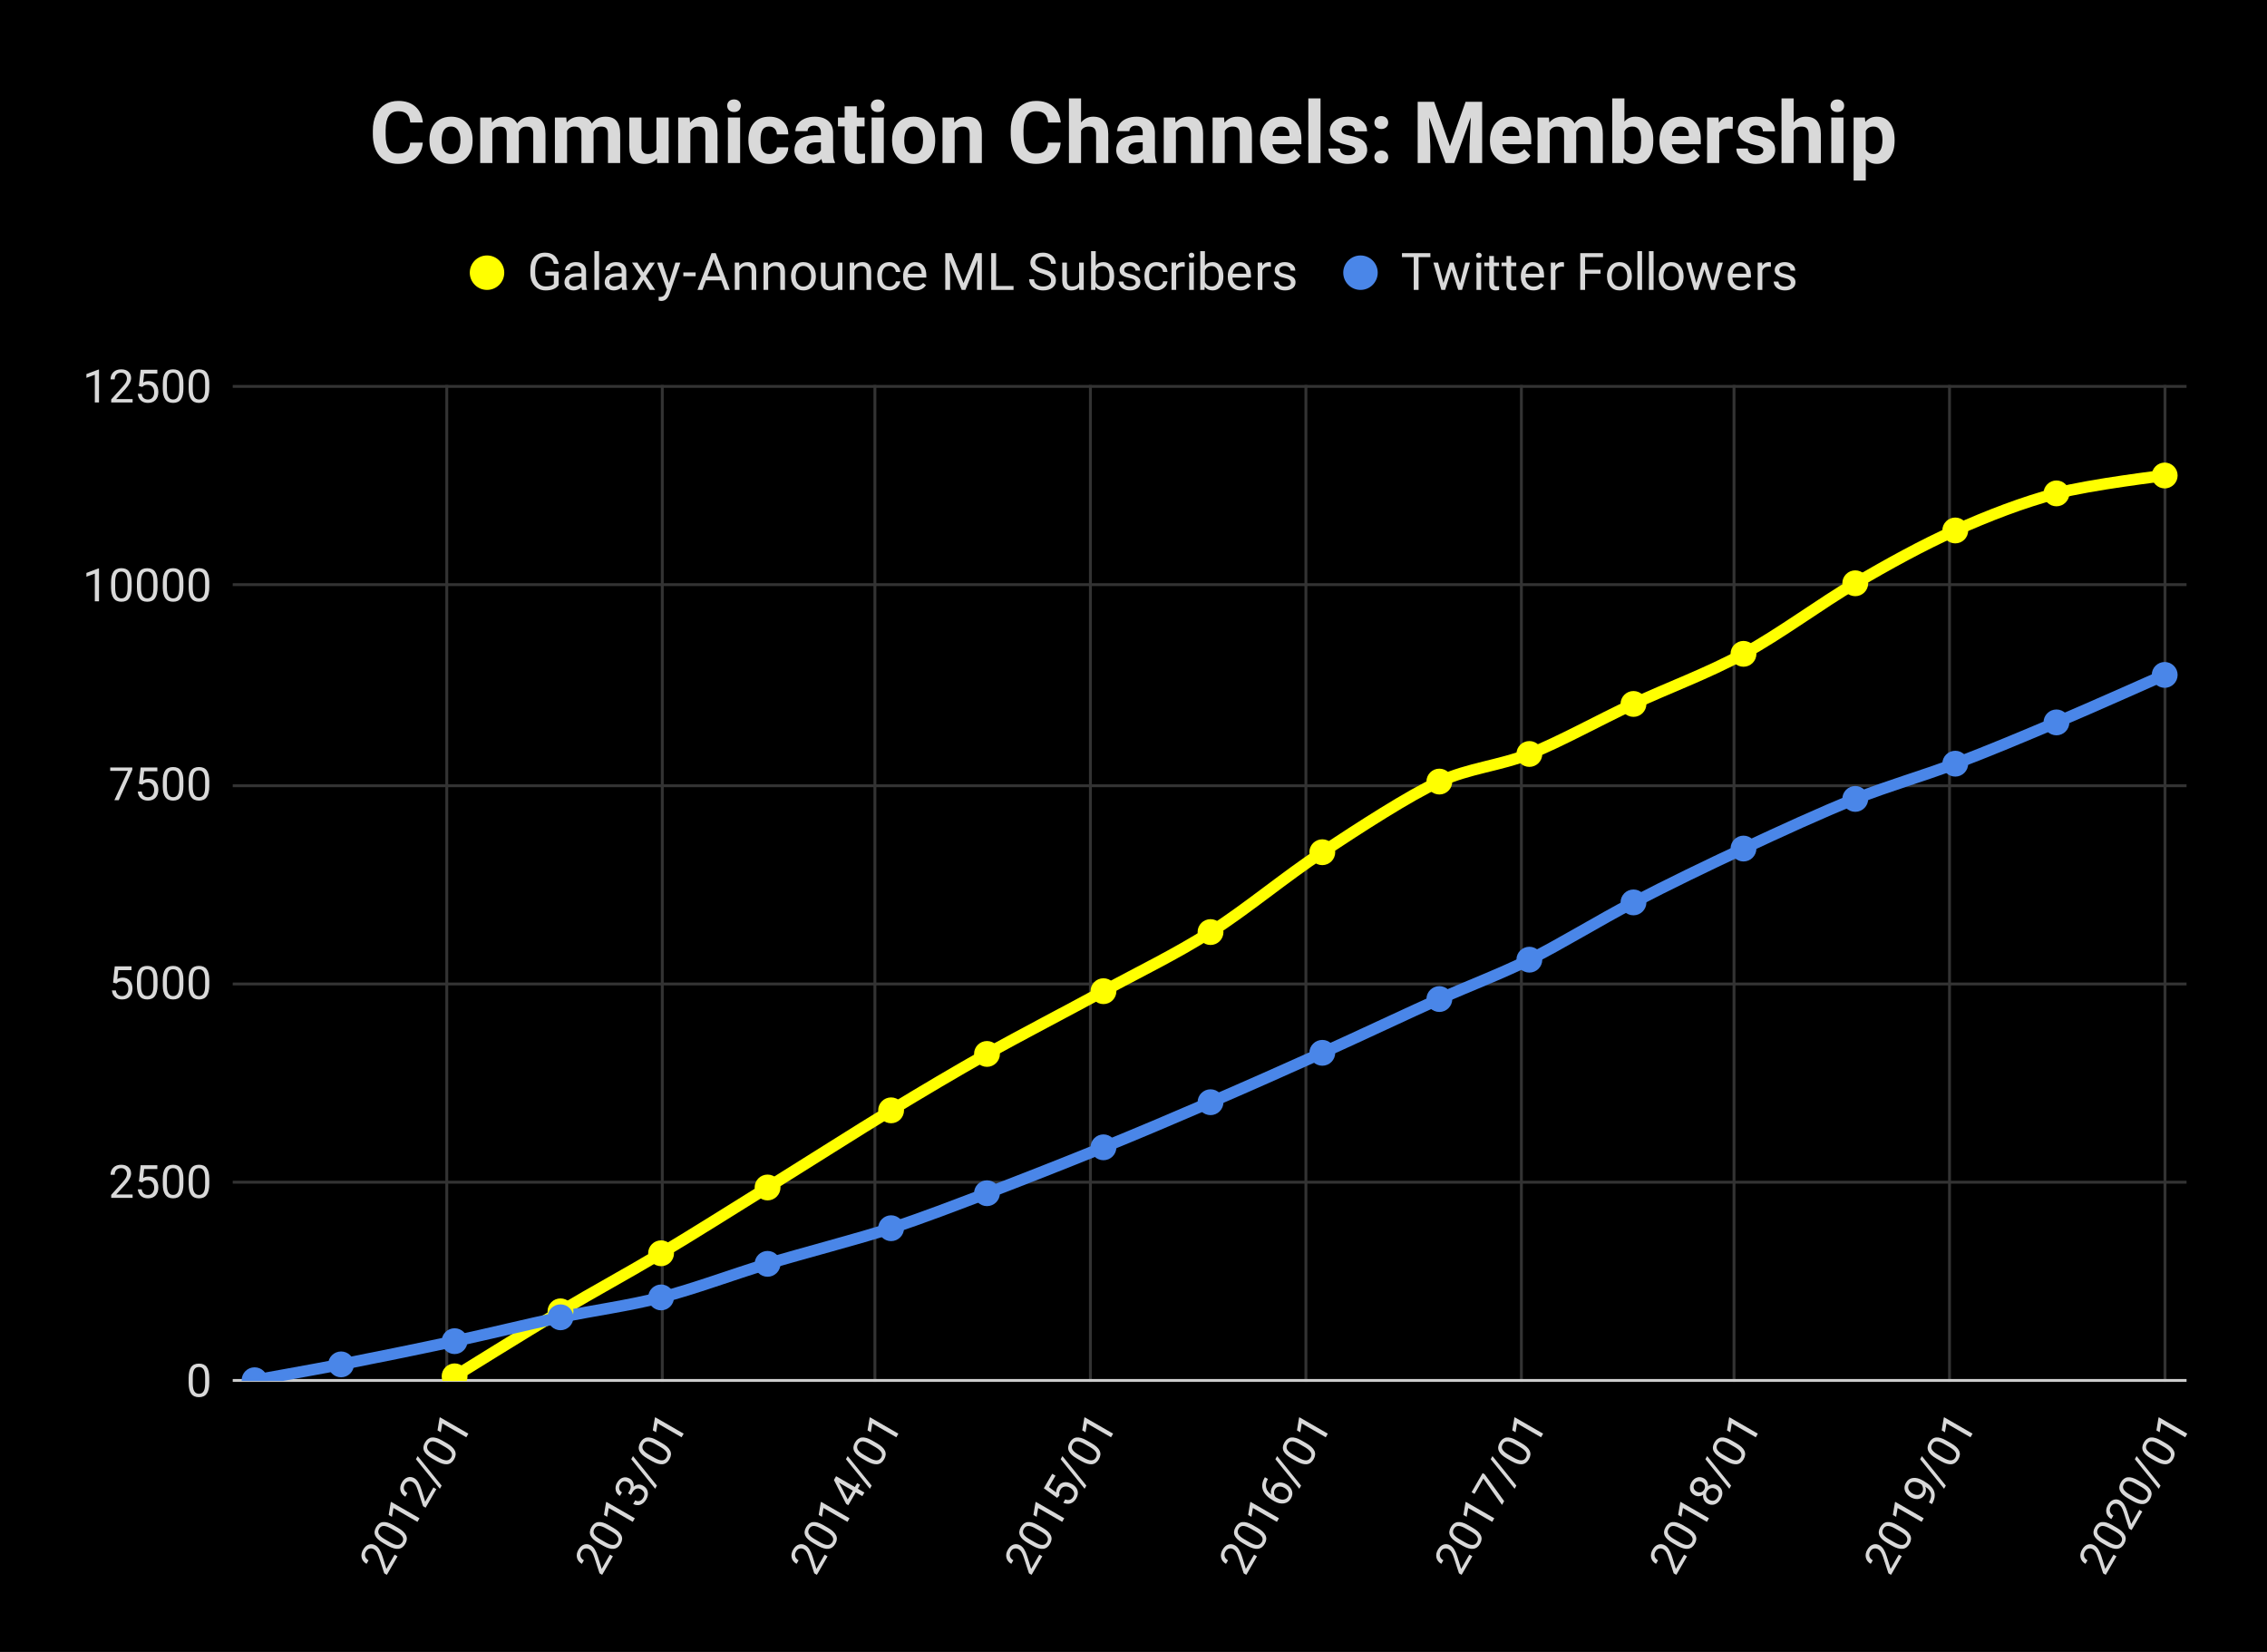 <svg version="1.1" viewBox="0.0 0.0 789.0 575.0" fill="none" stroke="none" stroke-linecap="square" stroke-miterlimit="10" width="789" height="575" xmlns:xlink="http://www.w3.org/1999/xlink" xmlns="http://www.w3.org/2000/svg"><path fill="#000000" d="M0 0L789.0 0L789.0 575.0L0 575.0L0 0Z" fill-rule="nonzero"/><path stroke="#333333" stroke-width="1.0" stroke-linecap="butt" d="M155.5 134.5L155.5 480.5" fill-rule="nonzero"/><path stroke="#333333" stroke-width="1.0" stroke-linecap="butt" d="M230.5 134.5L230.5 480.5" fill-rule="nonzero"/><path stroke="#333333" stroke-width="1.0" stroke-linecap="butt" d="M304.5 134.5L304.5 480.5" fill-rule="nonzero"/><path stroke="#333333" stroke-width="1.0" stroke-linecap="butt" d="M379.5 134.5L379.5 480.5" fill-rule="nonzero"/><path stroke="#333333" stroke-width="1.0" stroke-linecap="butt" d="M454.5 134.5L454.5 480.5" fill-rule="nonzero"/><path stroke="#333333" stroke-width="1.0" stroke-linecap="butt" d="M529.5 134.5L529.5 480.5" fill-rule="nonzero"/><path stroke="#333333" stroke-width="1.0" stroke-linecap="butt" d="M603.5 134.5L603.5 480.5" fill-rule="nonzero"/><path stroke="#333333" stroke-width="1.0" stroke-linecap="butt" d="M678.5 134.5L678.5 480.5" fill-rule="nonzero"/><path stroke="#333333" stroke-width="1.0" stroke-linecap="butt" d="M753.5 134.5L753.5 480.5" fill-rule="nonzero"/><path stroke="#cccccc" stroke-width="1.0" stroke-linecap="butt" d="M81.5 480.5L760.5 480.5" fill-rule="nonzero"/><path stroke="#333333" stroke-width="1.0" stroke-linecap="butt" d="M81.5 411.5L760.5 411.5" fill-rule="nonzero"/><path stroke="#333333" stroke-width="1.0" stroke-linecap="butt" d="M81.5 342.5L760.5 342.5" fill-rule="nonzero"/><path stroke="#333333" stroke-width="1.0" stroke-linecap="butt" d="M81.5 273.5L760.5 273.5" fill-rule="nonzero"/><path stroke="#333333" stroke-width="1.0" stroke-linecap="butt" d="M81.5 203.5L760.5 203.5" fill-rule="nonzero"/><path stroke="#333333" stroke-width="1.0" stroke-linecap="butt" d="M81.5 134.5L760.5 134.5" fill-rule="nonzero"/><clipPath id="id_0"><path d="M81.75 134.583L760.25 134.583L760.25 480.672L81.75 480.672L81.75 134.583Z" clip-rule="nonzero"/></clipPath><path stroke="#ffff00" stroke-width="4.0" stroke-linecap="butt" clip-path="url(#id_0)" d="M158.219 479.067C158.219 479.067 183.402 463.396 195.072 456.446C206.742 449.496 218.412 443.209 230.082 436.235C241.752 429.261 254.787 421.012 267.14 413.337C279.492 405.663 299.01 393.227 310.135 386.481C321.259 379.735 332.383 373.12 343.507 366.851C354.631 360.582 371.624 351.781 384.045 345.006C396.466 338.23 408.886 332.3 421.307 324.434C433.728 316.567 447.241 305.181 460.207 296.636C473.174 288.091 490.508 276.802 500.95 272.05C511.392 267.298 521.833 266.553 532.275 262.442C542.716 258.332 556.434 250.682 568.513 245.027C580.593 239.373 594.037 234.52 606.799 227.584C619.561 220.649 634.098 209.752 645.699 203.026C657.301 196.3 668.903 189.831 680.505 184.642C692.107 179.452 703.981 174.86 715.72 171.739C727.458 168.619 753.392 165.51 753.392 165.51" fill-rule="nonzero"/><path stroke="#4a86e8" stroke-width="4.0" stroke-linecap="butt" clip-path="url(#id_0)" d="M88.608 480.423C88.608 480.423 108.673 476.858 118.705 474.913C128.737 472.969 145.935 469.47 158.219 466.829C170.504 464.188 183.402 460.992 195.072 458.523C206.742 456.054 218.412 454.594 230.082 451.601C241.752 448.608 254.787 443.646 267.14 439.917C279.492 436.188 299.01 431.148 310.135 427.513C321.259 423.878 332.383 419.553 343.507 415.331C354.631 411.109 371.624 404.419 384.045 399.355C396.466 394.291 408.886 389.018 421.307 383.657C433.728 378.295 447.241 372.307 460.207 366.463C473.174 360.619 490.508 352.429 500.95 347.747C511.392 343.064 521.833 339.198 532.275 334.041C542.716 328.885 556.434 320.386 568.513 314.107C580.593 307.827 594.037 301.321 606.799 295.363C619.561 289.404 634.098 282.706 645.699 278.086C657.301 273.465 668.903 270.232 680.505 265.82C692.107 261.409 703.981 256.421 715.72 251.451C727.458 246.481 753.392 234.922 753.392 234.922" fill-rule="nonzero"/><path fill="#ffff00" clip-path="url(#id_0)" d="M162.719 479.067C162.719 481.552 160.705 483.567 158.219 483.567C155.734 483.567 153.719 481.552 153.719 479.067C153.719 476.581 155.734 474.567 158.219 474.567C160.705 474.567 162.719 476.581 162.719 479.067Z" fill-rule="nonzero"/><path fill="#ffff00" clip-path="url(#id_0)" d="M199.572 456.446C199.572 458.932 197.557 460.946 195.072 460.946C192.587 460.946 190.572 458.932 190.572 456.446C190.572 453.961 192.587 451.946 195.072 451.946C197.557 451.946 199.572 453.961 199.572 456.446Z" fill-rule="nonzero"/><path fill="#ffff00" clip-path="url(#id_0)" d="M234.582 436.235C234.582 438.72 232.567 440.735 230.082 440.735C227.597 440.735 225.582 438.72 225.582 436.235C225.582 433.749 227.597 431.735 230.082 431.735C232.567 431.735 234.582 433.749 234.582 436.235Z" fill-rule="nonzero"/><path fill="#ffff00" clip-path="url(#id_0)" d="M271.64 413.337C271.64 415.823 269.625 417.837 267.14 417.837C264.654 417.837 262.64 415.823 262.64 413.337C262.64 410.852 264.654 408.837 267.14 408.837C269.625 408.837 271.64 410.852 271.64 413.337Z" fill-rule="nonzero"/><path fill="#ffff00" clip-path="url(#id_0)" d="M314.635 386.481C314.635 388.966 312.62 390.981 310.135 390.981C307.649 390.981 305.635 388.966 305.635 386.481C305.635 383.996 307.649 381.981 310.135 381.981C312.62 381.981 314.635 383.996 314.635 386.481Z" fill-rule="nonzero"/><path fill="#ffff00" clip-path="url(#id_0)" d="M348.007 366.851C348.007 369.336 345.992 371.351 343.507 371.351C341.022 371.351 339.007 369.336 339.007 366.851C339.007 364.365 341.022 362.351 343.507 362.351C345.992 362.351 348.007 364.365 348.007 366.851Z" fill-rule="nonzero"/><path fill="#ffff00" clip-path="url(#id_0)" d="M388.545 345.006C388.545 347.491 386.53 349.506 384.045 349.506C381.56 349.506 379.545 347.491 379.545 345.006C379.545 342.52 381.56 340.506 384.045 340.506C386.53 340.506 388.545 342.52 388.545 345.006Z" fill-rule="nonzero"/><path fill="#ffff00" clip-path="url(#id_0)" d="M425.807 324.434C425.807 326.919 423.792 328.934 421.307 328.934C418.822 328.934 416.807 326.919 416.807 324.434C416.807 321.949 418.822 319.934 421.307 319.934C423.792 319.934 425.807 321.949 425.807 324.434Z" fill-rule="nonzero"/><path fill="#ffff00" clip-path="url(#id_0)" d="M464.707 296.636C464.707 299.121 462.693 301.136 460.207 301.136C457.722 301.136 455.707 299.121 455.707 296.636C455.707 294.151 457.722 292.136 460.207 292.136C462.693 292.136 464.707 294.151 464.707 296.636Z" fill-rule="nonzero"/><path fill="#ffff00" clip-path="url(#id_0)" d="M505.45 272.05C505.45 274.535 503.435 276.55 500.95 276.55C498.465 276.55 496.45 274.535 496.45 272.05C496.45 269.565 498.465 267.55 500.95 267.55C503.435 267.55 505.45 269.565 505.45 272.05Z" fill-rule="nonzero"/><path fill="#ffff00" clip-path="url(#id_0)" d="M536.775 262.442C536.775 264.928 534.76 266.942 532.275 266.942C529.79 266.942 527.775 264.928 527.775 262.442C527.775 259.957 529.79 257.942 532.275 257.942C534.76 257.942 536.775 259.957 536.775 262.442Z" fill-rule="nonzero"/><path fill="#ffff00" clip-path="url(#id_0)" d="M573.013 245.027C573.013 247.513 570.999 249.527 568.513 249.527C566.028 249.527 564.013 247.513 564.013 245.027C564.013 242.542 566.028 240.527 568.513 240.527C570.999 240.527 573.013 242.542 573.013 245.027Z" fill-rule="nonzero"/><path fill="#ffff00" clip-path="url(#id_0)" d="M611.299 227.584C611.299 230.07 609.285 232.084 606.799 232.084C604.314 232.084 602.299 230.07 602.299 227.584C602.299 225.099 604.314 223.084 606.799 223.084C609.285 223.084 611.299 225.099 611.299 227.584Z" fill-rule="nonzero"/><path fill="#ffff00" clip-path="url(#id_0)" d="M650.199 203.026C650.199 205.511 648.185 207.526 645.699 207.526C643.214 207.526 641.199 205.511 641.199 203.026C641.199 200.541 643.214 198.526 645.699 198.526C648.185 198.526 650.199 200.541 650.199 203.026Z" fill-rule="nonzero"/><path fill="#ffff00" clip-path="url(#id_0)" d="M685.005 184.642C685.005 187.127 682.99 189.142 680.505 189.142C678.02 189.142 676.005 187.127 676.005 184.642C676.005 182.156 678.02 180.142 680.505 180.142C682.99 180.142 685.005 182.156 685.005 184.642Z" fill-rule="nonzero"/><path fill="#ffff00" clip-path="url(#id_0)" d="M720.22 171.739C720.22 174.225 718.205 176.239 715.72 176.239C713.235 176.239 711.22 174.225 711.22 171.739C711.22 169.254 713.235 167.239 715.72 167.239C718.205 167.239 720.22 169.254 720.22 171.739Z" fill-rule="nonzero"/><path fill="#ffff00" clip-path="url(#id_0)" d="M757.892 165.51C757.892 167.995 755.877 170.01 753.392 170.01C750.906 170.01 748.892 167.995 748.892 165.51C748.892 163.025 750.906 161.01 753.392 161.01C755.877 161.01 757.892 163.025 757.892 165.51Z" fill-rule="nonzero"/><path fill="#4a86e8" clip-path="url(#id_0)" d="M93.108 480.423C93.108 482.909 91.094 484.923 88.608 484.923C86.123 484.923 84.108 482.909 84.108 480.423C84.108 477.938 86.123 475.923 88.608 475.923C91.094 475.923 93.108 477.938 93.108 480.423Z" fill-rule="nonzero"/><path fill="#4a86e8" clip-path="url(#id_0)" d="M123.205 474.913C123.205 477.399 121.19 479.413 118.705 479.413C116.22 479.413 114.205 477.399 114.205 474.913C114.205 472.428 116.22 470.413 118.705 470.413C121.19 470.413 123.205 472.428 123.205 474.913Z" fill-rule="nonzero"/><path fill="#4a86e8" clip-path="url(#id_0)" d="M162.719 466.829C162.719 469.314 160.705 471.329 158.219 471.329C155.734 471.329 153.719 469.314 153.719 466.829C153.719 464.344 155.734 462.329 158.219 462.329C160.705 462.329 162.719 464.344 162.719 466.829Z" fill-rule="nonzero"/><path fill="#4a86e8" clip-path="url(#id_0)" d="M199.572 458.523C199.572 461.008 197.557 463.023 195.072 463.023C192.587 463.023 190.572 461.008 190.572 458.523C190.572 456.037 192.587 454.023 195.072 454.023C197.557 454.023 199.572 456.037 199.572 458.523Z" fill-rule="nonzero"/><path fill="#4a86e8" clip-path="url(#id_0)" d="M234.582 451.601C234.582 454.086 232.567 456.101 230.082 456.101C227.597 456.101 225.582 454.086 225.582 451.601C225.582 449.116 227.597 447.101 230.082 447.101C232.567 447.101 234.582 449.116 234.582 451.601Z" fill-rule="nonzero"/><path fill="#4a86e8" clip-path="url(#id_0)" d="M271.64 439.917C271.64 442.402 269.625 444.417 267.14 444.417C264.654 444.417 262.64 442.402 262.64 439.917C262.64 437.432 264.654 435.417 267.14 435.417C269.625 435.417 271.64 437.432 271.64 439.917Z" fill-rule="nonzero"/><path fill="#4a86e8" clip-path="url(#id_0)" d="M314.635 427.513C314.635 429.998 312.62 432.013 310.135 432.013C307.649 432.013 305.635 429.998 305.635 427.513C305.635 425.028 307.649 423.013 310.135 423.013C312.62 423.013 314.635 425.028 314.635 427.513Z" fill-rule="nonzero"/><path fill="#4a86e8" clip-path="url(#id_0)" d="M348.007 415.331C348.007 417.816 345.992 419.831 343.507 419.831C341.022 419.831 339.007 417.816 339.007 415.331C339.007 412.846 341.022 410.831 343.507 410.831C345.992 410.831 348.007 412.846 348.007 415.331Z" fill-rule="nonzero"/><path fill="#4a86e8" clip-path="url(#id_0)" d="M388.545 399.355C388.545 401.841 386.53 403.855 384.045 403.855C381.56 403.855 379.545 401.841 379.545 399.355C379.545 396.87 381.56 394.855 384.045 394.855C386.53 394.855 388.545 396.87 388.545 399.355Z" fill-rule="nonzero"/><path fill="#4a86e8" clip-path="url(#id_0)" d="M425.807 383.657C425.807 386.142 423.792 388.157 421.307 388.157C418.822 388.157 416.807 386.142 416.807 383.657C416.807 381.171 418.822 379.157 421.307 379.157C423.792 379.157 425.807 381.171 425.807 383.657Z" fill-rule="nonzero"/><path fill="#4a86e8" clip-path="url(#id_0)" d="M464.707 366.463C464.707 368.948 462.693 370.963 460.207 370.963C457.722 370.963 455.707 368.948 455.707 366.463C455.707 363.978 457.722 361.963 460.207 361.963C462.693 361.963 464.707 363.978 464.707 366.463Z" fill-rule="nonzero"/><path fill="#4a86e8" clip-path="url(#id_0)" d="M505.45 347.747C505.45 350.232 503.435 352.247 500.95 352.247C498.465 352.247 496.45 350.232 496.45 347.747C496.45 345.261 498.465 343.247 500.95 343.247C503.435 343.247 505.45 345.261 505.45 347.747Z" fill-rule="nonzero"/><path fill="#4a86e8" clip-path="url(#id_0)" d="M536.775 334.041C536.775 336.527 534.76 338.541 532.275 338.541C529.79 338.541 527.775 336.527 527.775 334.041C527.775 331.556 529.79 329.541 532.275 329.541C534.76 329.541 536.775 331.556 536.775 334.041Z" fill-rule="nonzero"/><path fill="#4a86e8" clip-path="url(#id_0)" d="M573.013 314.107C573.013 316.592 570.999 318.607 568.513 318.607C566.028 318.607 564.013 316.592 564.013 314.107C564.013 311.621 566.028 309.607 568.513 309.607C570.999 309.607 573.013 311.621 573.013 314.107Z" fill-rule="nonzero"/><path fill="#4a86e8" clip-path="url(#id_0)" d="M611.299 295.363C611.299 297.848 609.285 299.863 606.799 299.863C604.314 299.863 602.299 297.848 602.299 295.363C602.299 292.877 604.314 290.863 606.799 290.863C609.285 290.863 611.299 292.877 611.299 295.363Z" fill-rule="nonzero"/><path fill="#4a86e8" clip-path="url(#id_0)" d="M650.199 278.086C650.199 280.571 648.185 282.586 645.699 282.586C643.214 282.586 641.199 280.571 641.199 278.086C641.199 275.6 643.214 273.586 645.699 273.586C648.185 273.586 650.199 275.6 650.199 278.086Z" fill-rule="nonzero"/><path fill="#4a86e8" clip-path="url(#id_0)" d="M685.005 265.82C685.005 268.306 682.99 270.32 680.505 270.32C678.02 270.32 676.005 268.306 676.005 265.82C676.005 263.335 678.02 261.32 680.505 261.32C682.99 261.32 685.005 263.335 685.005 265.82Z" fill-rule="nonzero"/><path fill="#4a86e8" clip-path="url(#id_0)" d="M720.22 251.451C720.22 253.936 718.205 255.951 715.72 255.951C713.235 255.951 711.22 253.936 711.22 251.451C711.22 248.965 713.235 246.951 715.72 246.951C718.205 246.951 720.22 248.965 720.22 251.451Z" fill-rule="nonzero"/><path fill="#4a86e8" clip-path="url(#id_0)" d="M757.892 234.922C757.892 237.407 755.877 239.422 753.392 239.422C750.906 239.422 748.892 237.407 748.892 234.922C748.892 232.436 750.906 230.422 753.392 230.422C755.877 230.422 757.892 232.436 757.892 234.922Z" fill-rule="nonzero"/><path fill="#d9d9d9" d="M72.828 481.313Q72.828 483.86 71.953 485.094Q71.094 486.329 69.25 486.329Q67.438 486.329 66.562 485.126Q65.688 483.907 65.656 481.516L65.656 479.579Q65.656 477.079 66.516 475.86Q67.391 474.641 69.234 474.641Q71.078 474.641 71.938 475.813Q72.812 476.985 72.828 479.438L72.828 481.313ZM71.391 479.344Q71.391 477.501 70.875 476.672Q70.359 475.829 69.234 475.829Q68.125 475.829 67.609 476.672Q67.109 477.501 67.094 479.235L67.094 481.547Q67.094 483.391 67.625 484.266Q68.172 485.141 69.25 485.141Q70.328 485.141 70.844 484.313Q71.359 483.485 71.391 481.704L71.391 479.344Z" fill-rule="nonzero"/><path fill="#d9d9d9" d="M46.156 416.955L38.703 416.955L38.703 415.908L42.641 411.533Q43.516 410.548 43.844 409.923Q44.172 409.298 44.172 408.642Q44.172 407.752 43.625 407.189Q43.094 406.611 42.203 406.611Q41.125 406.611 40.516 407.22Q39.922 407.83 39.922 408.923L38.484 408.923Q38.484 407.361 39.484 406.392Q40.5 405.423 42.203 405.423Q43.781 405.423 44.703 406.252Q45.625 407.08 45.625 408.47Q45.625 410.142 43.484 412.47L40.438 415.767L46.156 415.767L46.156 416.955ZM48.359 411.252L48.938 405.58L54.766 405.58L54.766 406.908L50.172 406.908L49.828 410.017Q50.656 409.517 51.719 409.517Q53.281 409.517 54.188 410.548Q55.109 411.58 55.109 413.33Q55.109 415.08 54.156 416.095Q53.203 417.111 51.5 417.111Q50.0 417.111 49.047 416.283Q48.094 415.439 47.953 413.955L49.328 413.955Q49.453 414.939 50.016 415.439Q50.578 415.923 51.5 415.923Q52.516 415.923 53.078 415.236Q53.656 414.548 53.656 413.345Q53.656 412.205 53.031 411.517Q52.422 410.814 51.391 410.814Q50.438 410.814 49.906 411.236L49.516 411.548L48.359 411.252ZM63.828 412.095Q63.828 414.642 62.953 415.877Q62.094 417.111 60.25 417.111Q58.438 417.111 57.562 415.908Q56.688 414.689 56.656 412.298L56.656 410.361Q56.656 407.861 57.516 406.642Q58.391 405.423 60.234 405.423Q62.078 405.423 62.938 406.595Q63.812 407.767 63.828 410.22L63.828 412.095ZM62.391 410.127Q62.391 408.283 61.875 407.455Q61.359 406.611 60.234 406.611Q59.125 406.611 58.609 407.455Q58.109 408.283 58.094 410.017L58.094 412.33Q58.094 414.173 58.625 415.048Q59.172 415.923 60.25 415.923Q61.328 415.923 61.844 415.095Q62.359 414.267 62.391 412.486L62.391 410.127ZM72.828 412.095Q72.828 414.642 71.953 415.877Q71.094 417.111 69.25 417.111Q67.438 417.111 66.562 415.908Q65.688 414.689 65.656 412.298L65.656 410.361Q65.656 407.861 66.516 406.642Q67.391 405.423 69.234 405.423Q71.078 405.423 71.938 406.595Q72.812 407.767 72.828 410.22L72.828 412.095ZM71.391 410.127Q71.391 408.283 70.875 407.455Q70.359 406.611 69.234 406.611Q68.125 406.611 67.609 407.455Q67.109 408.283 67.094 410.017L67.094 412.33Q67.094 414.173 67.625 415.048Q68.172 415.923 69.25 415.923Q70.328 415.923 70.844 415.095Q71.359 414.267 71.391 412.486L71.391 410.127Z" fill-rule="nonzero"/><path fill="#d9d9d9" d="M39.359 342.034L39.938 336.362L45.766 336.362L45.766 337.69L41.172 337.69L40.828 340.799Q41.656 340.299 42.719 340.299Q44.281 340.299 45.188 341.331Q46.109 342.362 46.109 344.112Q46.109 345.862 45.156 346.877Q44.203 347.893 42.5 347.893Q41.0 347.893 40.047 347.065Q39.094 346.221 38.953 344.737L40.328 344.737Q40.453 345.721 41.016 346.221Q41.578 346.706 42.5 346.706Q43.516 346.706 44.078 346.018Q44.656 345.331 44.656 344.127Q44.656 342.987 44.031 342.299Q43.422 341.596 42.391 341.596Q41.438 341.596 40.906 342.018L40.516 342.331L39.359 342.034ZM54.828 342.877Q54.828 345.424 53.953 346.659Q53.094 347.893 51.25 347.893Q49.438 347.893 48.562 346.69Q47.688 345.471 47.656 343.081L47.656 341.143Q47.656 338.643 48.516 337.424Q49.391 336.206 51.234 336.206Q53.078 336.206 53.938 337.377Q54.812 338.549 54.828 341.002L54.828 342.877ZM53.391 340.909Q53.391 339.065 52.875 338.237Q52.359 337.393 51.234 337.393Q50.125 337.393 49.609 338.237Q49.109 339.065 49.094 340.799L49.094 343.112Q49.094 344.956 49.625 345.831Q50.172 346.706 51.25 346.706Q52.328 346.706 52.844 345.877Q53.359 345.049 53.391 343.268L53.391 340.909ZM63.828 342.877Q63.828 345.424 62.953 346.659Q62.094 347.893 60.25 347.893Q58.438 347.893 57.562 346.69Q56.688 345.471 56.656 343.081L56.656 341.143Q56.656 338.643 57.516 337.424Q58.391 336.206 60.234 336.206Q62.078 336.206 62.938 337.377Q63.812 338.549 63.828 341.002L63.828 342.877ZM62.391 340.909Q62.391 339.065 61.875 338.237Q61.359 337.393 60.234 337.393Q59.125 337.393 58.609 338.237Q58.109 339.065 58.094 340.799L58.094 343.112Q58.094 344.956 58.625 345.831Q59.172 346.706 60.25 346.706Q61.328 346.706 61.844 345.877Q62.359 345.049 62.391 343.268L62.391 340.909ZM72.828 342.877Q72.828 345.424 71.953 346.659Q71.094 347.893 69.25 347.893Q67.438 347.893 66.562 346.69Q65.688 345.471 65.656 343.081L65.656 341.143Q65.656 338.643 66.516 337.424Q67.391 336.206 69.234 336.206Q71.078 336.206 71.938 337.377Q72.812 338.549 72.828 341.002L72.828 342.877ZM71.391 340.909Q71.391 339.065 70.875 338.237Q70.359 337.393 69.234 337.393Q68.125 337.393 67.609 338.237Q67.109 339.065 67.094 340.799L67.094 343.112Q67.094 344.956 67.625 345.831Q68.172 346.706 69.25 346.706Q70.328 346.706 70.844 345.877Q71.359 345.049 71.391 343.268L71.391 340.909Z" fill-rule="nonzero"/><path fill="#d9d9d9" d="M46.047 267.956L41.328 278.519L39.812 278.519L44.516 268.331L38.359 268.331L38.359 267.144L46.047 267.144L46.047 267.956ZM48.359 272.816L48.938 267.144L54.766 267.144L54.766 268.472L50.172 268.472L49.828 271.581Q50.656 271.081 51.719 271.081Q53.281 271.081 54.188 272.113Q55.109 273.144 55.109 274.894Q55.109 276.644 54.156 277.66Q53.203 278.675 51.5 278.675Q50.0 278.675 49.047 277.847Q48.094 277.003 47.953 275.519L49.328 275.519Q49.453 276.503 50.016 277.003Q50.578 277.488 51.5 277.488Q52.516 277.488 53.078 276.8Q53.656 276.113 53.656 274.91Q53.656 273.769 53.031 273.081Q52.422 272.378 51.391 272.378Q50.438 272.378 49.906 272.8L49.516 273.113L48.359 272.816ZM63.828 273.66Q63.828 276.206 62.953 277.441Q62.094 278.675 60.25 278.675Q58.438 278.675 57.562 277.472Q56.688 276.253 56.656 273.863L56.656 271.925Q56.656 269.425 57.516 268.206Q58.391 266.988 60.234 266.988Q62.078 266.988 62.938 268.16Q63.812 269.331 63.828 271.785L63.828 273.66ZM62.391 271.691Q62.391 269.847 61.875 269.019Q61.359 268.175 60.234 268.175Q59.125 268.175 58.609 269.019Q58.109 269.847 58.094 271.581L58.094 273.894Q58.094 275.738 58.625 276.613Q59.172 277.488 60.25 277.488Q61.328 277.488 61.844 276.66Q62.359 275.831 62.391 274.05L62.391 271.691ZM72.828 273.66Q72.828 276.206 71.953 277.441Q71.094 278.675 69.25 278.675Q67.438 278.675 66.562 277.472Q65.688 276.253 65.656 273.863L65.656 271.925Q65.656 269.425 66.516 268.206Q67.391 266.988 69.234 266.988Q71.078 266.988 71.938 268.16Q72.812 269.331 72.828 271.785L72.828 273.66ZM71.391 271.691Q71.391 269.847 70.875 269.019Q70.359 268.175 69.234 268.175Q68.125 268.175 67.609 269.019Q67.109 269.847 67.094 271.581L67.094 273.894Q67.094 275.738 67.625 276.613Q68.172 277.488 69.25 277.488Q70.328 277.488 70.844 276.66Q71.359 275.831 71.391 274.05L71.391 271.691Z" fill-rule="nonzero"/><path fill="#d9d9d9" d="M34.453 209.301L33.0 209.301L33.0 199.661L30.078 200.739L30.078 199.426L34.219 197.864L34.453 197.864L34.453 209.301ZM45.828 204.442Q45.828 206.989 44.953 208.223Q44.094 209.457 42.25 209.457Q40.438 209.457 39.562 208.254Q38.688 207.036 38.656 204.645L38.656 202.707Q38.656 200.207 39.516 198.989Q40.391 197.77 42.234 197.77Q44.078 197.77 44.938 198.942Q45.812 200.114 45.828 202.567L45.828 204.442ZM44.391 202.473Q44.391 200.629 43.875 199.801Q43.359 198.957 42.234 198.957Q41.125 198.957 40.609 199.801Q40.109 200.629 40.094 202.364L40.094 204.676Q40.094 206.52 40.625 207.395Q41.172 208.27 42.25 208.27Q43.328 208.27 43.844 207.442Q44.359 206.614 44.391 204.832L44.391 202.473ZM54.828 204.442Q54.828 206.989 53.953 208.223Q53.094 209.457 51.25 209.457Q49.438 209.457 48.562 208.254Q47.688 207.036 47.656 204.645L47.656 202.707Q47.656 200.207 48.516 198.989Q49.391 197.77 51.234 197.77Q53.078 197.77 53.938 198.942Q54.812 200.114 54.828 202.567L54.828 204.442ZM53.391 202.473Q53.391 200.629 52.875 199.801Q52.359 198.957 51.234 198.957Q50.125 198.957 49.609 199.801Q49.109 200.629 49.094 202.364L49.094 204.676Q49.094 206.52 49.625 207.395Q50.172 208.27 51.25 208.27Q52.328 208.27 52.844 207.442Q53.359 206.614 53.391 204.832L53.391 202.473ZM63.828 204.442Q63.828 206.989 62.953 208.223Q62.094 209.457 60.25 209.457Q58.438 209.457 57.562 208.254Q56.688 207.036 56.656 204.645L56.656 202.707Q56.656 200.207 57.516 198.989Q58.391 197.77 60.234 197.77Q62.078 197.77 62.938 198.942Q63.812 200.114 63.828 202.567L63.828 204.442ZM62.391 202.473Q62.391 200.629 61.875 199.801Q61.359 198.957 60.234 198.957Q59.125 198.957 58.609 199.801Q58.109 200.629 58.094 202.364L58.094 204.676Q58.094 206.52 58.625 207.395Q59.172 208.27 60.25 208.27Q61.328 208.27 61.844 207.442Q62.359 206.614 62.391 204.832L62.391 202.473ZM72.828 204.442Q72.828 206.989 71.953 208.223Q71.094 209.457 69.25 209.457Q67.438 209.457 66.562 208.254Q65.688 207.036 65.656 204.645L65.656 202.707Q65.656 200.207 66.516 198.989Q67.391 197.77 69.234 197.77Q71.078 197.77 71.938 198.942Q72.812 200.114 72.828 202.567L72.828 204.442ZM71.391 202.473Q71.391 200.629 70.875 199.801Q70.359 198.957 69.234 198.957Q68.125 198.957 67.609 199.801Q67.109 200.629 67.094 202.364L67.094 204.676Q67.094 206.52 67.625 207.395Q68.172 208.27 69.25 208.27Q70.328 208.27 70.844 207.442Q71.359 206.614 71.391 204.832L71.391 202.473Z" fill-rule="nonzero"/><path fill="#d9d9d9" d="M34.453 140.083L33.0 140.083L33.0 130.443L30.078 131.521L30.078 130.208L34.219 128.646L34.453 128.646L34.453 140.083ZM46.156 140.083L38.703 140.083L38.703 139.036L42.641 134.661Q43.516 133.677 43.844 133.052Q44.172 132.427 44.172 131.771Q44.172 130.88 43.625 130.318Q43.094 129.74 42.203 129.74Q41.125 129.74 40.516 130.349Q39.922 130.958 39.922 132.052L38.484 132.052Q38.484 130.49 39.484 129.521Q40.5 128.552 42.203 128.552Q43.781 128.552 44.703 129.38Q45.625 130.208 45.625 131.599Q45.625 133.271 43.484 135.599L40.438 138.896L46.156 138.896L46.156 140.083ZM48.359 134.38L48.938 128.708L54.766 128.708L54.766 130.036L50.172 130.036L49.828 133.146Q50.656 132.646 51.719 132.646Q53.281 132.646 54.188 133.677Q55.109 134.708 55.109 136.458Q55.109 138.208 54.156 139.224Q53.203 140.24 51.5 140.24Q50.0 140.24 49.047 139.411Q48.094 138.568 47.953 137.083L49.328 137.083Q49.453 138.068 50.016 138.568Q50.578 139.052 51.5 139.052Q52.516 139.052 53.078 138.365Q53.656 137.677 53.656 136.474Q53.656 135.333 53.031 134.646Q52.422 133.943 51.391 133.943Q50.438 133.943 49.906 134.365L49.516 134.677L48.359 134.38ZM63.828 135.224Q63.828 137.771 62.953 139.005Q62.094 140.24 60.25 140.24Q58.438 140.24 57.562 139.036Q56.688 137.818 56.656 135.427L56.656 133.49Q56.656 130.99 57.516 129.771Q58.391 128.552 60.234 128.552Q62.078 128.552 62.938 129.724Q63.812 130.896 63.828 133.349L63.828 135.224ZM62.391 133.255Q62.391 131.411 61.875 130.583Q61.359 129.74 60.234 129.74Q59.125 129.74 58.609 130.583Q58.109 131.411 58.094 133.146L58.094 135.458Q58.094 137.302 58.625 138.177Q59.172 139.052 60.25 139.052Q61.328 139.052 61.844 138.224Q62.359 137.396 62.391 135.615L62.391 133.255ZM72.828 135.224Q72.828 137.771 71.953 139.005Q71.094 140.24 69.25 140.24Q67.438 140.24 66.562 139.036Q65.688 137.818 65.656 135.427L65.656 133.49Q65.656 130.99 66.516 129.771Q67.391 128.552 69.234 128.552Q71.078 128.552 71.938 129.724Q72.812 130.896 72.828 133.349L72.828 135.224ZM71.391 133.255Q71.391 131.411 70.875 130.583Q70.359 129.74 69.234 129.74Q68.125 129.74 67.609 130.583Q67.109 131.411 67.094 133.146L67.094 135.458Q67.094 137.302 67.625 138.177Q68.172 139.052 69.25 139.052Q70.328 139.052 70.844 138.224Q71.359 137.396 71.391 135.615L71.391 133.255Z" fill-rule="nonzero"/><path fill="#d9d9d9" d="M138.364 541.72L134.638 548.175L133.731 547.651L131.911 542.054Q131.496 540.804 131.119 540.207Q130.742 539.61 130.173 539.282Q129.402 538.837 128.642 539.029Q127.875 539.2 127.43 539.972Q126.891 540.905 127.114 541.738Q127.345 542.557 128.292 543.103L127.573 544.348Q126.22 543.567 125.881 542.217Q125.55 540.853 126.402 539.378Q127.191 538.011 128.369 537.627Q129.547 537.243 130.751 537.938Q132.199 538.774 133.145 541.792L134.477 546.079L137.336 541.126L138.364 541.72ZM138.492 531.78Q140.698 533.054 141.329 534.429Q141.969 535.79 141.047 537.387Q140.14 538.957 138.661 539.113Q137.168 539.261 135.082 538.093L133.404 537.124Q131.239 535.874 130.613 534.52Q129.995 533.153 130.917 531.557Q131.839 529.96 133.284 529.802Q134.736 529.63 136.868 530.843L138.492 531.78ZM136.068 532.041Q134.472 531.119 133.497 531.151Q132.508 531.176 131.946 532.15Q131.391 533.111 131.864 533.98Q132.331 534.827 133.825 535.707L135.828 536.864Q137.425 537.785 138.448 537.763Q139.479 537.727 140.018 536.793Q140.557 535.859 140.098 534.999Q139.639 534.138 138.112 533.22L136.068 532.041ZM146.013 528.472L145.286 529.731L136.937 524.911L136.41 527.98L135.273 527.324L135.991 522.957L136.108 522.754L146.013 528.472ZM151.864 518.337L148.138 524.792L147.231 524.268L145.411 518.671Q144.996 517.421 144.619 516.824Q144.242 516.228 143.673 515.9Q142.902 515.454 142.142 515.647Q141.375 515.818 140.93 516.589Q140.391 517.523 140.614 518.355Q140.845 519.174 141.792 519.721L141.073 520.966Q139.72 520.184 139.381 518.834Q139.05 517.47 139.902 515.995Q140.691 514.629 141.869 514.244Q143.047 513.86 144.251 514.555Q145.699 515.391 146.645 518.409L147.977 522.696L150.836 517.744L151.864 518.337ZM153.709 517.111L153.084 518.193L144.756 507.9L145.373 506.831L153.709 517.111ZM155.492 502.335Q157.698 503.609 158.329 504.984Q158.969 506.345 158.047 507.942Q157.14 509.512 155.661 509.668Q154.168 509.816 152.082 508.648L150.404 507.679Q148.239 506.429 147.613 505.076Q146.995 503.708 147.917 502.112Q148.839 500.515 150.284 500.357Q151.736 500.185 153.868 501.398L155.492 502.335ZM153.068 502.596Q151.472 501.674 150.497 501.707Q149.508 501.731 148.946 502.705Q148.391 503.666 148.864 504.535Q149.331 505.382 150.825 506.262L152.828 507.419Q154.425 508.341 155.448 508.318Q156.479 508.282 157.018 507.348Q157.557 506.414 157.098 505.554Q156.639 504.693 155.112 503.776L153.068 502.596ZM163.013 499.028L162.286 500.286L153.937 495.466L153.41 498.535L152.273 497.879L152.991 493.512L153.108 493.309L163.013 499.028Z" fill-rule="nonzero"/><path fill="#d9d9d9" d="M213.298 541.72L209.572 548.175L208.665 547.651L206.845 542.054Q206.43 540.804 206.053 540.207Q205.676 539.61 205.107 539.282Q204.336 538.837 203.576 539.029Q202.809 539.2 202.364 539.972Q201.825 540.905 202.048 541.738Q202.279 542.557 203.226 543.103L202.507 544.348Q201.154 543.567 200.815 542.217Q200.484 540.853 201.336 539.378Q202.125 538.011 203.303 537.627Q204.481 537.243 205.685 537.938Q207.133 538.774 208.079 541.792L209.411 546.079L212.27 541.126L213.298 541.72ZM213.426 531.78Q215.632 533.054 216.263 534.429Q216.903 535.79 215.981 537.387Q215.074 538.956 213.595 539.113Q212.102 539.261 210.016 538.093L208.338 537.124Q206.173 535.874 205.547 534.52Q204.929 533.153 205.851 531.557Q206.773 529.96 208.218 529.802Q209.67 529.63 211.802 530.843L213.426 531.78ZM211.002 532.041Q209.406 531.119 208.431 531.151Q207.442 531.176 206.88 532.15Q206.325 533.111 206.798 533.98Q207.265 534.827 208.759 535.707L210.762 536.864Q212.359 537.785 213.382 537.763Q214.413 537.727 214.952 536.793Q215.491 535.859 215.032 534.999Q214.573 534.138 213.046 533.22L211.002 532.041ZM220.947 528.472L220.22 529.731L211.871 524.911L211.344 527.98L210.207 527.324L210.925 522.957L211.042 522.754L220.947 528.472ZM218.584 519.783L219.131 518.836Q219.625 517.949 219.468 517.19Q219.305 516.41 218.533 515.965Q216.801 514.965 215.809 516.684Q215.34 517.496 215.519 518.248Q215.698 519.001 216.469 519.446L215.751 520.691Q214.573 520.012 214.294 518.714Q214.015 517.416 214.781 516.09Q215.586 514.696 216.783 514.341Q217.975 513.965 219.287 514.722Q219.923 515.09 220.29 515.861Q220.643 516.624 220.527 517.513Q221.253 516.849 222.106 516.746Q222.959 516.644 223.825 517.144Q225.151 517.909 225.436 519.229Q225.707 520.54 224.903 521.934Q224.106 523.314 222.854 523.764Q221.596 524.192 220.364 523.481L221.091 522.223Q221.862 522.668 222.625 522.441Q223.382 522.192 223.874 521.34Q224.398 520.433 224.197 519.686Q224.005 518.926 223.125 518.418Q222.259 517.918 221.495 518.18Q220.73 518.442 220.146 519.422L219.599 520.369L218.584 519.783ZM228.643 517.111L228.018 518.193L219.69 507.9L220.307 506.831L228.643 517.111ZM230.426 502.335Q232.632 503.609 233.263 504.984Q233.903 506.345 232.981 507.942Q232.074 509.512 230.595 509.668Q229.102 509.816 227.016 508.648L225.338 507.679Q223.173 506.429 222.547 505.076Q221.929 503.708 222.851 502.112Q223.773 500.515 225.218 500.357Q226.67 500.185 228.802 501.398L230.426 502.335ZM228.002 502.596Q226.406 501.674 225.431 501.706Q224.442 501.731 223.88 502.705Q223.325 503.666 223.798 504.535Q224.265 505.382 225.759 506.262L227.762 507.419Q229.359 508.341 230.382 508.318Q231.413 508.282 231.952 507.348Q232.491 506.414 232.032 505.554Q231.573 504.693 230.046 503.776L228.002 502.596ZM237.947 499.028L237.22 500.286L228.871 495.466L228.344 498.535L227.207 497.879L227.925 493.512L228.042 493.309L237.947 499.028Z" fill-rule="nonzero"/><path fill="#d9d9d9" d="M288.028 541.72L284.301 548.175L283.394 547.651L281.574 542.054Q281.159 540.804 280.782 540.207Q280.405 539.61 279.837 539.282Q279.065 538.837 278.305 539.029Q277.538 539.2 277.093 539.972Q276.554 540.905 276.777 541.738Q277.008 542.557 277.955 543.103L277.236 544.348Q275.883 543.567 275.544 542.217Q275.213 540.853 276.065 539.378Q276.854 538.011 278.032 537.627Q279.21 537.243 280.414 537.938Q281.862 538.774 282.808 541.792L284.14 546.079L286.999 541.126L288.028 541.72ZM288.155 531.78Q290.361 533.054 290.992 534.429Q291.632 535.79 290.71 537.387Q289.804 538.956 288.324 539.113Q286.831 539.261 284.745 538.093L283.067 537.124Q280.902 535.874 280.276 534.52Q279.659 533.153 280.58 531.557Q281.502 529.96 282.947 529.802Q284.399 529.63 286.531 530.843L288.155 531.78ZM285.732 532.041Q284.135 531.119 283.16 531.151Q282.171 531.176 281.609 532.15Q281.054 533.111 281.527 533.98Q281.994 534.827 283.488 535.707L285.491 536.864Q287.088 537.785 288.111 537.763Q289.142 537.727 289.681 536.793Q290.221 535.859 289.761 534.999Q289.302 534.138 287.775 533.22L285.732 532.041ZM295.676 528.472L294.95 529.731L286.601 524.911L286.073 527.98L284.937 527.324L285.654 522.957L285.771 522.754L295.676 528.472ZM297.533 517.6L298.322 516.234L299.35 516.827L298.561 518.194L300.848 519.514L300.121 520.773L297.835 519.453L295.249 523.932L294.504 523.502L290.231 515.153L290.997 513.827L297.533 517.6ZM295.041 521.917L296.806 518.859L291.975 516.07L292.16 516.375L295.041 521.917ZM303.372 517.111L302.747 518.193L294.419 507.9L295.036 506.831L303.372 517.111ZM305.155 502.335Q307.361 503.609 307.992 504.984Q308.632 506.345 307.71 507.942Q306.804 509.512 305.324 509.668Q303.831 509.816 301.745 508.648L300.067 507.679Q297.902 506.429 297.276 505.076Q296.659 503.708 297.58 502.112Q298.502 500.515 299.947 500.357Q301.399 500.185 303.531 501.398L305.155 502.335ZM302.732 502.596Q301.135 501.674 300.16 501.706Q299.171 501.731 298.609 502.705Q298.054 503.666 298.527 504.535Q298.994 505.382 300.488 506.262L302.491 507.419Q304.088 508.341 305.111 508.318Q306.142 508.282 306.681 507.348Q307.221 506.414 306.761 505.554Q306.302 504.693 304.775 503.776L302.732 502.596ZM312.676 499.028L311.95 500.286L303.601 495.466L303.073 498.535L301.937 497.879L302.654 493.512L302.771 493.309L312.676 499.028Z" fill-rule="nonzero"/><path fill="#d9d9d9" d="M362.757 541.72L359.03 548.175L358.124 547.651L356.304 542.054Q355.889 540.804 355.511 540.207Q355.134 539.61 354.566 539.282Q353.795 538.837 353.034 539.029Q352.268 539.2 351.822 539.972Q351.283 540.905 351.506 541.738Q351.737 542.557 352.684 543.103L351.966 544.348Q350.613 543.567 350.274 542.217Q349.942 540.853 350.794 539.378Q351.583 538.011 352.761 537.627Q353.939 537.243 355.144 537.938Q356.591 538.774 357.537 541.792L358.869 546.079L361.728 541.126L362.757 541.72ZM362.885 531.78Q365.09 533.054 365.722 534.429Q366.361 535.79 365.439 537.387Q364.533 538.957 363.053 539.113Q361.56 539.261 359.474 538.093L357.797 537.124Q355.631 535.874 355.006 534.52Q354.388 533.153 355.31 531.557Q356.231 529.96 357.676 529.802Q359.128 529.63 361.261 530.843L362.885 531.78ZM360.461 532.041Q358.864 531.119 357.889 531.151Q356.901 531.176 356.338 532.15Q355.783 533.111 356.256 533.98Q356.723 534.827 358.218 535.707L360.22 536.864Q361.817 537.785 362.84 537.763Q363.872 537.727 364.411 536.793Q364.95 535.859 364.49 534.999Q364.031 534.138 362.504 533.22L360.461 532.041ZM370.405 528.472L369.679 529.731L361.33 524.911L360.803 527.98L359.666 527.324L360.383 522.957L360.5 522.754L370.405 528.472ZM367.919 521.372L363.296 518.035L366.211 512.988L367.361 513.652L365.064 517.63L367.585 519.483Q367.566 518.516 368.097 517.596Q368.878 516.242 370.225 515.973Q371.579 515.69 373.094 516.565Q374.61 517.44 375.013 518.774Q375.416 520.107 374.564 521.582Q373.814 522.881 372.62 523.292Q371.413 523.696 370.057 523.075L370.745 521.885Q371.66 522.269 372.374 522.031Q373.075 521.786 373.536 520.988Q374.043 520.109 373.729 519.278Q373.423 518.433 372.381 517.832Q371.393 517.261 370.485 517.459Q369.572 517.635 369.056 518.528Q368.58 519.354 368.679 520.025L368.755 520.519L367.919 521.372ZM378.102 517.111L377.477 518.193L369.148 507.9L369.765 506.831L378.102 517.111ZM379.885 502.335Q382.09 503.609 382.722 504.984Q383.361 506.345 382.439 507.942Q381.533 509.512 380.053 509.668Q378.56 509.816 376.474 508.648L374.797 507.679Q372.631 506.429 372.006 505.076Q371.388 503.708 372.31 502.112Q373.231 500.515 374.676 500.357Q376.128 500.185 378.261 501.398L379.885 502.335ZM377.461 502.596Q375.864 501.674 374.889 501.707Q373.901 501.731 373.338 502.705Q372.783 503.666 373.256 504.535Q373.723 505.382 375.218 506.262L377.22 507.419Q378.817 508.341 379.84 508.318Q380.872 508.282 381.411 507.348Q381.95 506.414 381.49 505.554Q381.031 504.693 379.504 503.776L377.461 502.596ZM387.405 499.028L386.679 500.286L378.33 495.466L377.803 498.535L376.666 497.879L377.383 493.512L377.5 493.309L387.405 499.028Z" fill-rule="nonzero"/><path fill="#d9d9d9" d="M437.486 541.72L433.76 548.175L432.853 547.651L431.033 542.054Q430.618 540.804 430.241 540.207Q429.863 539.61 429.295 539.282Q428.524 538.837 427.763 539.029Q426.997 539.2 426.552 539.972Q426.013 540.905 426.236 541.738Q426.466 542.557 427.414 543.103L426.695 544.348Q425.342 543.567 425.003 542.217Q424.672 540.853 425.523 539.378Q426.312 538.011 427.49 537.627Q428.669 537.243 429.873 537.938Q431.321 538.774 432.267 541.792L433.598 546.079L436.458 541.126L437.486 541.72ZM437.614 531.78Q439.819 533.054 440.451 534.429Q441.09 535.79 440.168 537.387Q439.262 538.956 437.783 539.113Q436.29 539.261 434.204 538.093L432.526 537.124Q430.361 535.874 429.735 534.52Q429.117 533.153 430.039 531.557Q430.961 529.96 432.405 529.802Q433.858 529.63 435.99 530.843L437.614 531.78ZM435.19 532.041Q433.593 531.119 432.618 531.151Q431.63 531.176 431.067 532.15Q430.513 533.111 430.985 533.98Q431.453 534.827 432.947 535.707L434.95 536.864Q436.546 537.785 437.57 537.763Q438.601 537.727 439.14 536.793Q439.679 535.859 439.22 534.999Q438.76 534.138 437.233 533.22L435.19 532.041ZM445.135 528.472L444.408 529.731L436.059 524.911L435.532 527.98L434.395 527.324L435.112 522.957L435.229 522.754L445.135 528.472ZM440.231 514.185L441.3 514.802L441.167 515.032Q440.35 516.509 440.689 517.859Q441.028 519.21 442.466 520.22Q442.018 518.933 442.799 517.58Q443.541 516.294 444.886 516.06Q446.238 515.812 447.672 516.64Q449.201 517.523 449.644 518.88Q450.075 520.229 449.27 521.622Q448.45 523.043 446.859 523.298Q445.255 523.544 443.55 522.56L443.063 522.279Q440.343 520.709 439.581 518.717Q438.818 516.725 440.098 514.415L440.231 514.185ZM443.716 518.398Q443.349 519.034 443.429 519.802Q443.495 520.562 443.952 521.114L444.412 521.38Q445.63 522.083 446.687 521.971Q447.751 521.846 448.228 521.021Q448.712 520.182 448.371 519.335Q448.03 518.489 447.029 517.911Q446.014 517.325 445.102 517.466Q444.185 517.586 443.716 518.398ZM452.831 517.111L452.206 518.193L443.877 507.9L444.494 506.831L452.831 517.111ZM454.614 502.335Q456.819 503.609 457.451 504.984Q458.09 506.345 457.168 507.942Q456.262 509.512 454.783 509.668Q453.29 509.816 451.204 508.648L449.526 507.679Q447.361 506.429 446.735 505.076Q446.117 503.708 447.039 502.112Q447.961 500.515 449.405 500.357Q450.858 500.185 452.99 501.398L454.614 502.335ZM452.19 502.596Q450.593 501.674 449.618 501.706Q448.63 501.731 448.067 502.705Q447.513 503.666 447.985 504.535Q448.453 505.382 449.947 506.262L451.95 507.419Q453.546 508.341 454.57 508.318Q455.601 508.282 456.14 507.348Q456.679 506.414 456.22 505.554Q455.76 504.693 454.233 503.776L452.19 502.596ZM462.135 499.028L461.408 500.286L453.059 495.466L452.532 498.535L451.395 497.879L452.112 493.512L452.229 493.309L462.135 499.028Z" fill-rule="nonzero"/><path fill="#d9d9d9" d="M512.42 541.72L508.694 548.175L507.787 547.651L505.967 542.054Q505.552 540.804 505.175 540.207Q504.797 539.61 504.229 539.282Q503.458 538.837 502.697 539.029Q501.931 539.2 501.486 539.972Q500.947 540.905 501.17 541.738Q501.4 542.557 502.348 543.103L501.629 544.348Q500.276 543.567 499.937 542.217Q499.606 540.853 500.457 539.378Q501.246 538.011 502.424 537.627Q503.602 537.243 504.807 537.938Q506.255 538.774 507.201 541.792L508.532 546.079L511.392 541.126L512.42 541.72ZM512.548 531.78Q514.753 533.054 515.385 534.429Q516.024 535.79 515.102 537.387Q514.196 538.956 512.717 539.113Q511.224 539.261 509.138 538.093L507.46 537.124Q505.295 535.874 504.669 534.52Q504.051 533.153 504.973 531.557Q505.895 529.96 507.339 529.802Q508.792 529.63 510.924 530.843L512.548 531.78ZM510.124 532.041Q508.527 531.119 507.552 531.151Q506.564 531.176 506.001 532.15Q505.447 533.111 505.919 533.98Q506.387 534.827 507.881 535.707L509.883 536.864Q511.48 537.785 512.504 537.763Q513.535 537.727 514.074 536.793Q514.613 535.859 514.154 534.999Q513.694 534.138 512.167 533.22L510.124 532.041ZM520.069 528.472L519.342 529.731L510.993 524.911L510.466 527.98L509.329 527.324L510.046 522.957L510.163 522.754L520.069 528.472ZM516.718 513.151L523.506 522.519L522.748 523.831L516.277 514.664L513.199 519.996L512.171 519.402L516.014 512.745L516.718 513.151ZM527.765 517.111L527.14 518.193L518.811 507.9L519.428 506.831L527.765 517.111ZM529.548 502.335Q531.753 503.609 532.385 504.984Q533.024 506.345 532.102 507.942Q531.196 509.512 529.717 509.668Q528.224 509.816 526.138 508.648L524.46 507.679Q522.295 506.429 521.669 505.076Q521.051 503.708 521.973 502.112Q522.895 500.515 524.339 500.357Q525.792 500.185 527.924 501.398L529.548 502.335ZM527.124 502.596Q525.527 501.674 524.552 501.706Q523.564 501.731 523.001 502.705Q522.447 503.666 522.919 504.535Q523.387 505.382 524.881 506.262L526.884 507.419Q528.48 508.341 529.504 508.318Q530.535 508.282 531.074 507.348Q531.613 506.414 531.154 505.554Q530.694 504.693 529.167 503.776L527.124 502.596ZM537.069 499.028L536.342 500.286L527.993 495.466L527.466 498.535L526.329 497.879L527.046 493.512L527.163 493.309L537.069 499.028Z" fill-rule="nonzero"/><path fill="#d9d9d9" d="M587.149 541.72L583.423 548.175L582.516 547.651L580.696 542.054Q580.281 540.804 579.904 540.207Q579.527 539.61 578.958 539.282Q578.187 538.837 577.426 539.029Q576.66 539.2 576.215 539.972Q575.676 540.905 575.899 541.738Q576.13 542.557 577.077 543.103L576.358 544.348Q575.005 543.567 574.666 542.217Q574.335 540.853 575.186 539.378Q575.975 538.011 577.154 537.627Q578.332 537.243 579.536 537.938Q580.984 538.774 581.93 541.792L583.262 546.079L586.121 541.126L587.149 541.72ZM587.277 531.78Q589.483 533.054 590.114 534.429Q590.753 535.79 589.832 537.387Q588.925 538.956 587.446 539.113Q585.953 539.261 583.867 538.093L582.189 537.124Q580.024 535.874 579.398 534.52Q578.78 533.153 579.702 531.557Q580.624 529.96 582.068 529.802Q583.521 529.63 585.653 530.843L587.277 531.78ZM584.853 532.041Q583.256 531.119 582.282 531.151Q581.293 531.176 580.73 532.15Q580.176 533.111 580.649 533.979Q581.116 534.827 582.61 535.707L584.613 536.864Q586.21 537.785 587.233 537.763Q588.264 537.727 588.803 536.793Q589.342 535.859 588.883 534.999Q588.423 534.138 586.896 533.22L584.853 532.041ZM594.798 528.472L594.071 529.731L585.722 524.911L585.195 527.98L584.058 527.324L584.775 522.957L584.893 522.754L594.798 528.472ZM593.088 514.621Q593.819 515.043 594.174 515.771Q594.524 516.479 594.466 517.329Q595.249 516.753 596.143 516.674Q597.037 516.594 597.835 517.055Q599.121 517.798 599.378 519.101Q599.644 520.391 598.832 521.798Q598.011 523.219 596.753 523.648Q595.49 524.055 594.218 523.32Q593.42 522.86 593.034 522.059Q592.642 521.238 592.762 520.279Q592.055 520.755 591.268 520.805Q590.467 520.848 589.736 520.426Q588.492 519.708 588.222 518.487Q587.952 517.267 588.71 515.955Q589.46 514.655 590.652 514.279Q591.843 513.903 593.088 514.621ZM597.089 518.285Q596.264 517.808 595.445 518.039Q594.613 518.262 594.12 519.114Q593.636 519.953 593.853 520.764Q594.078 521.562 594.918 522.046Q595.756 522.531 596.525 522.325Q597.288 522.098 597.803 521.205Q598.311 520.325 598.126 519.551Q597.928 518.769 597.089 518.285ZM589.738 516.548Q589.309 517.293 589.503 518.018Q589.692 518.723 590.477 519.176Q591.234 519.613 591.952 519.432Q592.67 519.251 593.1 518.507Q593.537 517.749 593.335 517.037Q593.141 516.312 592.396 515.882Q591.639 515.444 590.892 515.644Q590.152 515.831 589.738 516.548ZM602.494 517.111L601.869 518.193L593.54 507.9L594.158 506.831L602.494 517.111ZM604.277 502.335Q606.483 503.609 607.114 504.984Q607.753 506.345 606.832 507.942Q605.925 509.512 604.446 509.668Q602.953 509.816 600.867 508.648L599.189 507.679Q597.024 506.429 596.398 505.076Q595.78 503.708 596.702 502.112Q597.624 500.515 599.068 500.357Q600.521 500.185 602.653 501.398L604.277 502.335ZM601.853 502.596Q600.256 501.674 599.282 501.706Q598.293 501.731 597.73 502.705Q597.176 503.666 597.649 504.535Q598.116 505.382 599.61 506.262L601.613 507.419Q603.21 508.341 604.233 508.318Q605.264 508.282 605.803 507.348Q606.342 506.414 605.883 505.554Q605.423 504.693 603.896 503.776L601.853 502.596ZM611.798 499.028L611.071 500.286L602.722 495.466L602.195 498.535L601.058 497.879L601.775 493.512L601.893 493.309L611.798 499.028Z" fill-rule="nonzero"/><path fill="#d9d9d9" d="M661.879 541.72L658.152 548.175L657.245 547.651L655.425 542.054Q655.01 540.804 654.633 540.207Q654.256 539.61 653.688 539.282Q652.916 538.837 652.156 539.029Q651.389 539.2 650.944 539.972Q650.405 540.905 650.628 541.738Q650.859 542.557 651.806 543.104L651.087 544.348Q649.734 543.567 649.395 542.217Q649.064 540.853 649.916 539.378Q650.705 538.011 651.883 537.627Q653.061 537.243 654.265 537.938Q655.713 538.774 656.659 541.792L657.991 546.079L660.85 541.126L661.879 541.72ZM662.006 531.78Q664.212 533.054 664.843 534.429Q665.483 535.79 664.561 537.387Q663.654 538.957 662.175 539.113Q660.682 539.261 658.596 538.093L656.918 537.124Q654.753 535.874 654.127 534.52Q653.509 533.153 654.431 531.557Q655.353 529.96 656.798 529.802Q658.25 529.63 660.382 530.843L662.006 531.78ZM659.582 532.041Q657.986 531.119 657.011 531.151Q656.022 531.176 655.46 532.15Q654.905 533.111 655.378 533.98Q655.845 534.827 657.339 535.707L659.342 536.864Q660.939 537.785 661.962 537.763Q662.993 537.727 663.532 536.793Q664.071 535.859 663.612 534.999Q663.153 534.138 661.626 533.22L659.582 532.041ZM669.527 528.472L668.8 529.731L660.451 524.911L659.924 527.98L658.788 527.324L659.505 522.957L659.622 522.754L669.527 528.472ZM670.087 517.502Q670.321 518.16 670.293 518.865Q670.264 519.57 669.889 520.22Q669.397 521.072 668.611 521.466Q667.824 521.86 666.863 521.774Q665.91 521.675 664.99 521.144Q664.002 520.574 663.436 519.741Q662.856 518.902 662.835 517.969Q662.814 517.037 663.345 516.117Q664.189 514.655 665.769 514.449Q667.336 514.235 669.231 515.329L669.596 515.54Q672.465 517.196 673.135 519.099Q673.805 521.001 672.525 523.311L672.384 523.555L671.315 522.938L671.464 522.681Q672.335 521.109 672.04 519.838Q671.74 518.546 670.087 517.502ZM668.978 519.423Q669.337 518.801 669.263 518.054Q669.183 517.286 668.756 516.715L668.255 516.426Q667.024 515.715 665.94 515.811Q664.864 515.893 664.387 516.718Q663.911 517.544 664.258 518.412Q664.591 519.272 665.633 519.873Q666.634 520.452 667.579 520.347Q668.509 520.235 668.978 519.423ZM677.223 517.111L676.598 518.193L668.27 507.9L668.887 506.831L677.223 517.111ZM679.006 502.335Q681.212 503.609 681.843 504.984Q682.483 506.345 681.561 507.942Q680.654 509.512 679.175 509.668Q677.682 509.816 675.596 508.648L673.918 507.679Q671.753 506.429 671.127 505.076Q670.509 503.708 671.431 502.112Q672.353 500.515 673.798 500.357Q675.25 500.185 677.382 501.398L679.006 502.335ZM676.582 502.596Q674.986 501.674 674.011 501.707Q673.022 501.731 672.46 502.705Q671.905 503.666 672.378 504.535Q672.845 505.382 674.339 506.262L676.342 507.419Q677.939 508.341 678.962 508.318Q679.993 508.282 680.532 507.348Q681.071 506.414 680.612 505.554Q680.153 504.693 678.626 503.776L676.582 502.596ZM686.527 499.028L685.8 500.286L677.451 495.466L676.924 498.535L675.788 497.879L676.505 493.512L676.622 493.309L686.527 499.028Z" fill-rule="nonzero"/><path fill="#d9d9d9" d="M736.608 541.72L732.881 548.175L731.975 547.651L730.154 542.054Q729.74 540.804 729.362 540.207Q728.985 539.61 728.417 539.282Q727.645 538.837 726.885 539.029Q726.119 539.2 725.673 539.972Q725.134 540.905 725.357 541.738Q725.588 542.557 726.535 543.103L725.817 544.348Q724.463 543.567 724.124 542.217Q723.793 540.853 724.645 539.378Q725.434 538.011 726.612 537.627Q727.79 537.243 728.994 537.938Q730.442 538.774 731.388 541.792L732.72 546.079L735.579 541.126L736.608 541.72ZM736.735 531.78Q738.941 533.054 739.572 534.429Q740.212 535.79 739.29 537.387Q738.384 538.956 736.904 539.113Q735.411 539.261 733.325 538.093L731.647 537.124Q729.482 535.874 728.857 534.52Q728.239 533.153 729.16 531.557Q730.082 529.96 731.527 529.802Q732.979 529.63 735.112 530.843L736.735 531.78ZM734.312 532.041Q732.715 531.119 731.74 531.151Q730.751 531.176 730.189 532.15Q729.634 533.111 730.107 533.98Q730.574 534.827 732.068 535.707L734.071 536.864Q735.668 537.785 736.691 537.763Q737.722 537.727 738.262 536.793Q738.801 535.859 738.341 534.999Q737.882 534.138 736.355 533.22L734.312 532.041ZM745.608 526.132L741.881 532.586L740.975 532.063L739.154 526.465Q738.74 525.215 738.362 524.619Q737.985 524.022 737.417 523.694Q736.645 523.249 735.885 523.441Q735.119 523.612 734.673 524.383Q734.134 525.317 734.357 526.149Q734.588 526.968 735.535 527.515L734.817 528.76Q733.463 527.979 733.124 526.628Q732.793 525.264 733.645 523.789Q734.434 522.423 735.612 522.038Q736.79 521.654 737.994 522.349Q739.442 523.185 740.388 526.203L741.72 530.49L744.579 525.538L745.608 526.132ZM745.735 516.192Q747.941 517.465 748.572 518.84Q749.212 520.202 748.29 521.798Q747.384 523.368 745.904 523.524Q744.411 523.673 742.325 522.504L740.647 521.536Q738.482 520.286 737.857 518.932Q737.239 517.565 738.16 515.968Q739.082 514.371 740.527 514.213Q741.979 514.041 744.112 515.254L745.735 516.192ZM743.312 516.452Q741.715 515.53 740.74 515.563Q739.751 515.588 739.189 516.562Q738.634 517.523 739.107 518.391Q739.574 519.238 741.068 520.119L743.071 521.275Q744.668 522.197 745.691 522.174Q746.722 522.138 747.262 521.205Q747.801 520.271 747.341 519.41Q746.882 518.55 745.355 517.632L743.312 516.452ZM751.952 517.111L751.327 518.193L742.999 507.9L743.616 506.831L751.952 517.111ZM753.735 502.335Q755.941 503.609 756.572 504.984Q757.212 506.345 756.29 507.942Q755.384 509.512 753.904 509.668Q752.411 509.816 750.325 508.648L748.647 507.679Q746.482 506.429 745.857 505.076Q745.239 503.708 746.16 502.112Q747.082 500.515 748.527 500.357Q749.979 500.185 752.112 501.398L753.735 502.335ZM751.312 502.596Q749.715 501.674 748.74 501.706Q747.751 501.731 747.189 502.705Q746.634 503.666 747.107 504.535Q747.574 505.382 749.068 506.262L751.071 507.419Q752.668 508.341 753.691 508.318Q754.722 508.282 755.262 507.348Q755.801 506.414 755.341 505.554Q754.882 504.693 753.355 503.776L751.312 502.596ZM761.256 499.028L760.53 500.286L752.181 495.466L751.653 498.535L750.517 497.879L751.234 493.512L751.351 493.309L761.256 499.028Z" fill-rule="nonzero"/><path fill="#ffff00" d="M175.5 94.917C175.5 98.23 172.814 100.917 169.5 100.917C166.186 100.917 163.5 98.23 163.5 94.917C163.5 91.603 166.186 88.917 169.5 88.917C172.814 88.917 175.5 91.603 175.5 94.917Z" fill-rule="nonzero"/><path fill="#d9d9d9" d="M194.438 99.245Q193.781 100.167 192.609 100.635Q191.453 101.089 189.906 101.089Q188.344 101.089 187.125 100.354Q185.922 99.62 185.25 98.276Q184.594 96.917 184.578 95.135L184.578 94.01Q184.578 91.12 185.922 89.542Q187.266 87.948 189.719 87.948Q191.719 87.948 192.938 88.979Q194.156 89.995 194.438 91.87L192.75 91.87Q192.266 89.339 189.719 89.339Q188.031 89.339 187.156 90.526Q186.281 91.714 186.266 93.979L186.266 95.026Q186.266 97.167 187.25 98.448Q188.234 99.714 189.922 99.714Q190.859 99.714 191.578 99.51Q192.297 99.292 192.75 98.792L192.75 95.917L189.797 95.917L189.797 94.542L194.438 94.542L194.438 99.245ZM202.609 100.917Q202.469 100.635 202.375 99.917Q201.234 101.089 199.672 101.089Q198.266 101.089 197.359 100.292Q196.453 99.495 196.453 98.276Q196.453 96.792 197.578 95.979Q198.719 95.151 200.766 95.151L202.344 95.151L202.344 94.401Q202.344 93.557 201.828 93.057Q201.328 92.542 200.328 92.542Q199.469 92.542 198.875 92.979Q198.281 93.417 198.281 94.042L196.656 94.042Q196.656 93.339 197.156 92.682Q197.656 92.01 198.516 91.62Q199.391 91.229 200.438 91.229Q202.078 91.229 203.0 92.057Q203.938 92.87 203.969 94.323L203.969 98.698Q203.969 99.995 204.312 100.776L204.312 100.917L202.609 100.917ZM199.906 99.682Q200.672 99.682 201.359 99.292Q202.047 98.885 202.344 98.26L202.344 96.307L201.078 96.307Q198.078 96.307 198.078 98.057Q198.078 98.823 198.594 99.26Q199.109 99.682 199.906 99.682ZM208.5 100.917L206.875 100.917L206.875 87.417L208.5 87.417L208.5 100.917ZM216.609 100.917Q216.469 100.635 216.375 99.917Q215.234 101.089 213.672 101.089Q212.266 101.089 211.359 100.292Q210.453 99.495 210.453 98.276Q210.453 96.792 211.578 95.979Q212.719 95.151 214.766 95.151L216.344 95.151L216.344 94.401Q216.344 93.557 215.828 93.057Q215.328 92.542 214.328 92.542Q213.469 92.542 212.875 92.979Q212.281 93.417 212.281 94.042L210.656 94.042Q210.656 93.339 211.156 92.682Q211.656 92.01 212.516 91.62Q213.391 91.229 214.438 91.229Q216.078 91.229 217.0 92.057Q217.938 92.87 217.969 94.323L217.969 98.698Q217.969 99.995 218.312 100.776L218.312 100.917L216.609 100.917ZM213.906 99.682Q214.672 99.682 215.359 99.292Q216.047 98.885 216.344 98.26L216.344 96.307L215.078 96.307Q212.078 96.307 212.078 98.057Q212.078 98.823 212.594 99.26Q213.109 99.682 213.906 99.682ZM223.922 94.885L226.031 91.401L227.922 91.401L224.812 96.104L228.031 100.917L226.141 100.917L223.953 97.354L221.75 100.917L219.859 100.917L223.062 96.104L219.953 91.401L221.844 91.401L223.922 94.885ZM232.844 98.542L235.062 91.401L236.797 91.401L232.969 102.385Q232.094 104.76 230.156 104.76L229.844 104.729L229.234 104.62L229.234 103.292L229.672 103.339Q230.5 103.339 230.953 102.995Q231.422 102.667 231.719 101.776L232.094 100.807L228.688 91.401L230.469 91.401L232.844 98.542ZM242.109 96.151L237.828 96.151L237.828 94.823L242.109 94.823L242.109 96.151ZM251.047 97.573L245.688 97.573L244.484 100.917L242.75 100.917L247.641 88.12L249.109 88.12L254.0 100.917L252.281 100.917L251.047 97.573ZM246.203 96.182L250.547 96.182L248.375 90.198L246.203 96.182ZM257.266 91.401L257.328 92.604Q258.406 91.229 260.172 91.229Q263.188 91.229 263.203 94.635L263.203 100.917L261.578 100.917L261.578 94.62Q261.578 93.589 261.109 93.104Q260.656 92.604 259.672 92.604Q258.891 92.604 258.281 93.026Q257.688 93.448 257.359 94.135L257.359 100.917L255.734 100.917L255.734 91.401L257.266 91.401ZM267.266 91.401L267.328 92.604Q268.406 91.229 270.172 91.229Q273.188 91.229 273.203 94.635L273.203 100.917L271.578 100.917L271.578 94.62Q271.578 93.589 271.109 93.104Q270.656 92.604 269.672 92.604Q268.891 92.604 268.281 93.026Q267.688 93.448 267.359 94.135L267.359 100.917L265.734 100.917L265.734 91.401L267.266 91.401ZM275.297 96.073Q275.297 94.682 275.844 93.573Q276.406 92.448 277.375 91.839Q278.359 91.229 279.609 91.229Q281.562 91.229 282.75 92.573Q283.953 93.917 283.953 96.151L283.953 96.26Q283.953 97.651 283.422 98.76Q282.891 99.854 281.906 100.479Q280.922 101.089 279.641 101.089Q277.703 101.089 276.5 99.745Q275.297 98.401 275.297 96.182L275.297 96.073ZM276.938 96.26Q276.938 97.854 277.672 98.807Q278.406 99.76 279.641 99.76Q280.875 99.76 281.594 98.792Q282.328 97.823 282.328 96.073Q282.328 94.51 281.578 93.542Q280.844 92.573 279.609 92.573Q278.406 92.573 277.672 93.526Q276.938 94.479 276.938 96.26ZM291.609 99.979Q290.656 101.089 288.812 101.089Q287.297 101.089 286.5 100.214Q285.703 99.323 285.703 97.589L285.703 91.401L287.328 91.401L287.328 97.557Q287.328 99.714 289.078 99.714Q290.938 99.714 291.562 98.323L291.562 91.401L293.188 91.401L293.188 100.917L291.641 100.917L291.609 99.979ZM297.266 91.401L297.328 92.604Q298.406 91.229 300.172 91.229Q303.188 91.229 303.203 94.635L303.203 100.917L301.578 100.917L301.578 94.62Q301.578 93.589 301.109 93.104Q300.656 92.604 299.672 92.604Q298.891 92.604 298.281 93.026Q297.688 93.448 297.359 94.135L297.359 100.917L295.734 100.917L295.734 91.401L297.266 91.401ZM309.547 99.76Q310.422 99.76 311.062 99.245Q311.719 98.714 311.781 97.917L313.328 97.917Q313.281 98.729 312.766 99.479Q312.25 100.214 311.375 100.651Q310.516 101.089 309.547 101.089Q307.609 101.089 306.453 99.792Q305.312 98.495 305.312 96.245L305.312 95.979Q305.312 94.589 305.812 93.51Q306.328 92.432 307.281 91.839Q308.234 91.229 309.531 91.229Q311.141 91.229 312.188 92.198Q313.25 93.151 313.328 94.682L311.781 94.682Q311.719 93.76 311.078 93.167Q310.453 92.573 309.531 92.573Q308.297 92.573 307.609 93.464Q306.938 94.354 306.938 96.042L306.938 96.339Q306.938 97.995 307.609 98.885Q308.281 99.76 309.547 99.76ZM318.672 101.089Q316.75 101.089 315.531 99.823Q314.312 98.557 314.312 96.432L314.312 96.12Q314.312 94.714 314.859 93.604Q315.406 92.495 316.375 91.87Q317.344 91.229 318.469 91.229Q320.328 91.229 321.359 92.448Q322.391 93.667 322.391 95.948L322.391 96.62L315.938 96.62Q315.984 98.026 316.766 98.901Q317.547 99.76 318.766 99.76Q319.625 99.76 320.219 99.417Q320.828 99.057 321.266 98.479L322.266 99.26Q321.062 101.089 318.672 101.089ZM318.469 92.573Q317.484 92.573 316.812 93.292Q316.156 93.995 316.0 95.292L320.766 95.292L320.766 95.167Q320.688 93.932 320.094 93.26Q319.5 92.573 318.469 92.573ZM331.172 88.12L335.344 98.557L339.531 88.12L341.719 88.12L341.719 100.917L340.031 100.917L340.031 95.932L340.188 90.557L335.984 100.917L334.703 100.917L330.5 90.573L330.672 95.932L330.672 100.917L328.984 100.917L328.984 88.12L331.172 88.12ZM346.688 99.542L352.75 99.542L352.75 100.917L344.984 100.917L344.984 88.12L346.688 88.12L346.688 99.542ZM362.75 95.214Q360.578 94.589 359.594 93.682Q358.609 92.776 358.609 91.432Q358.609 89.917 359.812 88.932Q361.031 87.948 362.953 87.948Q364.281 87.948 365.312 88.464Q366.344 88.964 366.906 89.87Q367.469 90.76 367.469 91.823L365.781 91.823Q365.781 90.667 365.031 90.01Q364.297 89.339 362.953 89.339Q361.703 89.339 361.0 89.885Q360.312 90.432 360.312 91.401Q360.312 92.182 360.969 92.729Q361.641 93.276 363.234 93.729Q364.828 94.167 365.719 94.714Q366.625 95.245 367.062 95.964Q367.5 96.682 367.5 97.667Q367.5 99.214 366.281 100.151Q365.078 101.089 363.047 101.089Q361.734 101.089 360.578 100.589Q359.438 100.089 358.812 99.214Q358.203 98.323 358.203 97.214L359.906 97.214Q359.906 98.37 360.75 99.042Q361.609 99.714 363.047 99.714Q364.375 99.714 365.094 99.167Q365.812 98.62 365.812 97.682Q365.812 96.745 365.141 96.229Q364.484 95.714 362.75 95.214ZM375.609 99.979Q374.656 101.089 372.812 101.089Q371.297 101.089 370.5 100.214Q369.703 99.323 369.703 97.589L369.703 91.401L371.328 91.401L371.328 97.557Q371.328 99.714 373.078 99.714Q374.938 99.714 375.562 98.323L375.562 91.401L377.188 91.401L377.188 100.917L375.641 100.917L375.609 99.979ZM387.781 96.26Q387.781 98.448 386.781 99.776Q385.781 101.089 384.094 101.089Q382.281 101.089 381.297 99.823L381.219 100.917L379.734 100.917L379.734 87.417L381.359 87.417L381.359 92.448Q382.344 91.229 384.062 91.229Q385.797 91.229 386.781 92.542Q387.781 93.854 387.781 96.12L387.781 96.26ZM386.156 96.089Q386.156 94.417 385.516 93.51Q384.875 92.604 383.672 92.604Q382.062 92.604 381.359 94.104L381.359 98.214Q382.109 99.714 383.688 99.714Q384.859 99.714 385.5 98.807Q386.156 97.901 386.156 96.089ZM395.266 98.401Q395.266 97.729 394.766 97.37Q394.281 97.01 393.047 96.745Q391.812 96.479 391.078 96.12Q390.359 95.745 390.0 95.229Q389.656 94.714 389.656 94.01Q389.656 92.854 390.641 92.042Q391.641 91.229 393.172 91.229Q394.797 91.229 395.797 92.073Q396.812 92.901 396.812 94.198L395.172 94.198Q395.172 93.526 394.594 93.057Q394.031 92.573 393.172 92.573Q392.281 92.573 391.781 92.964Q391.281 93.339 391.281 93.964Q391.281 94.557 391.75 94.854Q392.219 95.151 393.438 95.432Q394.656 95.698 395.406 96.073Q396.172 96.448 396.531 96.979Q396.891 97.51 396.891 98.276Q396.891 99.557 395.875 100.323Q394.859 101.089 393.234 101.089Q392.094 101.089 391.203 100.682Q390.328 100.276 389.828 99.557Q389.328 98.839 389.328 97.995L390.969 97.995Q391.0 98.807 391.609 99.292Q392.234 99.76 393.234 99.76Q394.156 99.76 394.703 99.385Q395.266 99.01 395.266 98.401ZM402.547 99.76Q403.422 99.76 404.062 99.245Q404.719 98.714 404.781 97.917L406.328 97.917Q406.281 98.729 405.766 99.479Q405.25 100.214 404.375 100.651Q403.516 101.089 402.547 101.089Q400.609 101.089 399.453 99.792Q398.312 98.495 398.312 96.245L398.312 95.979Q398.312 94.589 398.812 93.51Q399.328 92.432 400.281 91.839Q401.234 91.229 402.531 91.229Q404.141 91.229 405.188 92.198Q406.25 93.151 406.328 94.682L404.781 94.682Q404.719 93.76 404.078 93.167Q403.453 92.573 402.531 92.573Q401.297 92.573 400.609 93.464Q399.938 94.354 399.938 96.042L399.938 96.339Q399.938 97.995 400.609 98.885Q401.281 99.76 402.547 99.76ZM412.328 92.87Q411.953 92.807 411.531 92.807Q409.922 92.807 409.359 94.167L409.359 100.917L407.734 100.917L407.734 91.401L409.312 91.401L409.344 92.51Q410.141 91.229 411.609 91.229Q412.078 91.229 412.328 91.354L412.328 92.87ZM415.5 100.917L413.875 100.917L413.875 91.401L415.5 91.401L415.5 100.917ZM413.734 88.885Q413.734 88.495 413.969 88.229Q414.219 87.948 414.688 87.948Q415.172 87.948 415.422 88.229Q415.672 88.495 415.672 88.885Q415.672 89.276 415.422 89.542Q415.172 89.807 414.688 89.807Q414.219 89.807 413.969 89.542Q413.734 89.276 413.734 88.885ZM425.781 96.26Q425.781 98.448 424.781 99.776Q423.781 101.089 422.094 101.089Q420.281 101.089 419.297 99.823L419.219 100.917L417.734 100.917L417.734 87.417L419.359 87.417L419.359 92.448Q420.344 91.229 422.062 91.229Q423.797 91.229 424.781 92.542Q425.781 93.854 425.781 96.12L425.781 96.26ZM424.156 96.089Q424.156 94.417 423.516 93.51Q422.875 92.604 421.672 92.604Q420.062 92.604 419.359 94.104L419.359 98.214Q420.109 99.714 421.688 99.714Q422.859 99.714 423.5 98.807Q424.156 97.901 424.156 96.089ZM431.672 101.089Q429.75 101.089 428.531 99.823Q427.312 98.557 427.312 96.432L427.312 96.12Q427.312 94.714 427.859 93.604Q428.406 92.495 429.375 91.87Q430.344 91.229 431.469 91.229Q433.328 91.229 434.359 92.448Q435.391 93.667 435.391 95.948L435.391 96.62L428.938 96.62Q428.984 98.026 429.766 98.901Q430.547 99.76 431.766 99.76Q432.625 99.76 433.219 99.417Q433.828 99.057 434.266 98.479L435.266 99.26Q434.062 101.089 431.672 101.089ZM431.469 92.573Q430.484 92.573 429.812 93.292Q429.156 93.995 429.0 95.292L433.766 95.292L433.766 95.167Q433.688 93.932 433.094 93.26Q432.5 92.573 431.469 92.573ZM442.328 92.87Q441.953 92.807 441.531 92.807Q439.922 92.807 439.359 94.167L439.359 100.917L437.734 100.917L437.734 91.401L439.312 91.401L439.344 92.51Q440.141 91.229 441.609 91.229Q442.078 91.229 442.328 91.354L442.328 92.87ZM449.266 98.401Q449.266 97.729 448.766 97.37Q448.281 97.01 447.047 96.745Q445.812 96.479 445.078 96.12Q444.359 95.745 444.0 95.229Q443.656 94.714 443.656 94.01Q443.656 92.854 444.641 92.042Q445.641 91.229 447.172 91.229Q448.797 91.229 449.797 92.073Q450.812 92.901 450.812 94.198L449.172 94.198Q449.172 93.526 448.594 93.057Q448.031 92.573 447.172 92.573Q446.281 92.573 445.781 92.964Q445.281 93.339 445.281 93.964Q445.281 94.557 445.75 94.854Q446.219 95.151 447.438 95.432Q448.656 95.698 449.406 96.073Q450.172 96.448 450.531 96.979Q450.891 97.51 450.891 98.276Q450.891 99.557 449.875 100.323Q448.859 101.089 447.234 101.089Q446.094 101.089 445.203 100.682Q444.328 100.276 443.828 99.557Q443.328 98.839 443.328 97.995L444.969 97.995Q445.0 98.807 445.609 99.292Q446.234 99.76 447.234 99.76Q448.156 99.76 448.703 99.385Q449.266 99.01 449.266 98.401Z" fill-rule="nonzero"/><path fill="#4a86e8" d="M479.5 94.917C479.5 98.23 476.814 100.917 473.5 100.917C470.186 100.917 467.5 98.23 467.5 94.917C467.5 91.603 470.186 88.917 473.5 88.917C476.814 88.917 479.5 91.603 479.5 94.917Z" fill-rule="nonzero"/><path fill="#d9d9d9" d="M497.828 89.51L493.719 89.51L493.719 100.917L492.031 100.917L492.031 89.51L487.938 89.51L487.938 88.12L497.828 88.12L497.828 89.51ZM508.156 98.682L509.984 91.401L511.609 91.401L508.844 100.917L507.516 100.917L505.203 93.714L502.953 100.917L501.641 100.917L498.875 91.401L500.5 91.401L502.375 98.526L504.578 91.401L505.891 91.401L508.156 98.682ZM515.5 100.917L513.875 100.917L513.875 91.401L515.5 91.401L515.5 100.917ZM513.734 88.885Q513.734 88.495 513.969 88.229Q514.219 87.948 514.688 87.948Q515.172 87.948 515.422 88.229Q515.672 88.495 515.672 88.885Q515.672 89.276 515.422 89.542Q515.172 89.807 514.688 89.807Q514.219 89.807 513.969 89.542Q513.734 89.276 513.734 88.885ZM519.938 89.104L519.938 91.401L521.719 91.401L521.719 92.667L519.938 92.667L519.938 98.557Q519.938 99.135 520.172 99.417Q520.406 99.698 520.984 99.698Q521.266 99.698 521.75 99.604L521.75 100.917Q521.109 101.089 520.516 101.089Q519.422 101.089 518.859 100.432Q518.312 99.776 518.312 98.557L518.312 92.667L516.578 92.667L516.578 91.401L518.312 91.401L518.312 89.104L519.938 89.104ZM525.938 89.104L525.938 91.401L527.719 91.401L527.719 92.667L525.938 92.667L525.938 98.557Q525.938 99.135 526.172 99.417Q526.406 99.698 526.984 99.698Q527.266 99.698 527.75 99.604L527.75 100.917Q527.109 101.089 526.516 101.089Q525.422 101.089 524.859 100.432Q524.312 99.776 524.312 98.557L524.312 92.667L522.578 92.667L522.578 91.401L524.312 91.401L524.312 89.104L525.938 89.104ZM533.672 101.089Q531.75 101.089 530.531 99.823Q529.312 98.557 529.312 96.432L529.312 96.12Q529.312 94.714 529.859 93.604Q530.406 92.495 531.375 91.87Q532.344 91.229 533.469 91.229Q535.328 91.229 536.359 92.448Q537.391 93.667 537.391 95.948L537.391 96.62L530.938 96.62Q530.984 98.026 531.766 98.901Q532.547 99.76 533.766 99.76Q534.625 99.76 535.219 99.417Q535.828 99.057 536.266 98.479L537.266 99.26Q536.062 101.089 533.672 101.089ZM533.469 92.573Q532.484 92.573 531.812 93.292Q531.156 93.995 531.0 95.292L535.766 95.292L535.766 95.167Q535.688 93.932 535.094 93.26Q534.5 92.573 533.469 92.573ZM544.328 92.87Q543.953 92.807 543.531 92.807Q541.922 92.807 541.359 94.167L541.359 100.917L539.734 100.917L539.734 91.401L541.312 91.401L541.344 92.51Q542.141 91.229 543.609 91.229Q544.078 91.229 544.328 91.354L544.328 92.87ZM557.047 95.26L551.672 95.26L551.672 100.917L549.984 100.917L549.984 88.12L557.906 88.12L557.906 89.51L551.672 89.51L551.672 93.885L557.047 93.885L557.047 95.26ZM559.297 96.073Q559.297 94.682 559.844 93.573Q560.406 92.448 561.375 91.839Q562.359 91.229 563.609 91.229Q565.562 91.229 566.75 92.573Q567.953 93.917 567.953 96.151L567.953 96.26Q567.953 97.651 567.422 98.76Q566.891 99.854 565.906 100.479Q564.922 101.089 563.641 101.089Q561.703 101.089 560.5 99.745Q559.297 98.401 559.297 96.182L559.297 96.073ZM560.938 96.26Q560.938 97.854 561.672 98.807Q562.406 99.76 563.641 99.76Q564.875 99.76 565.594 98.792Q566.328 97.823 566.328 96.073Q566.328 94.51 565.578 93.542Q564.844 92.573 563.609 92.573Q562.406 92.573 561.672 93.526Q560.938 94.479 560.938 96.26ZM571.5 100.917L569.875 100.917L569.875 87.417L571.5 87.417L571.5 100.917ZM575.5 100.917L573.875 100.917L573.875 87.417L575.5 87.417L575.5 100.917ZM577.297 96.073Q577.297 94.682 577.844 93.573Q578.406 92.448 579.375 91.839Q580.359 91.229 581.609 91.229Q583.562 91.229 584.75 92.573Q585.953 93.917 585.953 96.151L585.953 96.26Q585.953 97.651 585.422 98.76Q584.891 99.854 583.906 100.479Q582.922 101.089 581.641 101.089Q579.703 101.089 578.5 99.745Q577.297 98.401 577.297 96.182L577.297 96.073ZM578.938 96.26Q578.938 97.854 579.672 98.807Q580.406 99.76 581.641 99.76Q582.875 99.76 583.594 98.792Q584.328 97.823 584.328 96.073Q584.328 94.51 583.578 93.542Q582.844 92.573 581.609 92.573Q580.406 92.573 579.672 93.526Q578.938 94.479 578.938 96.26ZM596.156 98.682L597.984 91.401L599.609 91.401L596.844 100.917L595.516 100.917L593.203 93.714L590.953 100.917L589.641 100.917L586.875 91.401L588.5 91.401L590.375 98.526L592.578 91.401L593.891 91.401L596.156 98.682ZM605.672 101.089Q603.75 101.089 602.531 99.823Q601.312 98.557 601.312 96.432L601.312 96.12Q601.312 94.714 601.859 93.604Q602.406 92.495 603.375 91.87Q604.344 91.229 605.469 91.229Q607.328 91.229 608.359 92.448Q609.391 93.667 609.391 95.948L609.391 96.62L602.938 96.62Q602.984 98.026 603.766 98.901Q604.547 99.76 605.766 99.76Q606.625 99.76 607.219 99.417Q607.828 99.057 608.266 98.479L609.266 99.26Q608.062 101.089 605.672 101.089ZM605.469 92.573Q604.484 92.573 603.812 93.292Q603.156 93.995 603.0 95.292L607.766 95.292L607.766 95.167Q607.688 93.932 607.094 93.26Q606.5 92.573 605.469 92.573ZM616.328 92.87Q615.953 92.807 615.531 92.807Q613.922 92.807 613.359 94.167L613.359 100.917L611.734 100.917L611.734 91.401L613.312 91.401L613.344 92.51Q614.141 91.229 615.609 91.229Q616.078 91.229 616.328 91.354L616.328 92.87ZM623.266 98.401Q623.266 97.729 622.766 97.37Q622.281 97.01 621.047 96.745Q619.812 96.479 619.078 96.12Q618.359 95.745 618.0 95.229Q617.656 94.714 617.656 94.01Q617.656 92.854 618.641 92.042Q619.641 91.229 621.172 91.229Q622.797 91.229 623.797 92.073Q624.812 92.901 624.812 94.198L623.172 94.198Q623.172 93.526 622.594 93.057Q622.031 92.573 621.172 92.573Q620.281 92.573 619.781 92.964Q619.281 93.339 619.281 93.964Q619.281 94.557 619.75 94.854Q620.219 95.151 621.438 95.432Q622.656 95.698 623.406 96.073Q624.172 96.448 624.531 96.979Q624.891 97.51 624.891 98.276Q624.891 99.557 623.875 100.323Q622.859 101.089 621.234 101.089Q620.094 101.089 619.203 100.682Q618.328 100.276 617.828 99.557Q617.328 98.839 617.328 97.995L618.969 97.995Q619.0 98.807 619.609 99.292Q620.234 99.76 621.234 99.76Q622.156 99.76 622.703 99.385Q623.266 99.01 623.266 98.401Z" fill-rule="nonzero"/><path fill="#d9d9d9" d="M147.141 49.641Q146.906 53.094 144.609 55.078Q142.312 57.047 138.562 57.047Q134.469 57.047 132.109 54.281Q129.766 51.516 129.766 46.703L129.766 45.391Q129.766 42.328 130.844 39.984Q131.922 37.641 133.938 36.391Q135.953 35.125 138.625 35.125Q142.312 35.125 144.562 37.109Q146.828 39.078 147.172 42.656L142.781 42.656Q142.625 40.594 141.625 39.672Q140.641 38.734 138.625 38.734Q136.422 38.734 135.328 40.312Q134.25 41.875 134.219 45.188L134.219 46.797Q134.219 50.266 135.266 51.859Q136.312 53.453 138.562 53.453Q140.594 53.453 141.594 52.531Q142.609 51.594 142.75 49.641L147.141 49.641ZM149.469 48.672Q149.469 46.312 150.375 44.469Q151.281 42.625 152.984 41.625Q154.703 40.609 156.953 40.609Q160.156 40.609 162.188 42.578Q164.219 44.531 164.453 47.906L164.484 48.984Q164.484 52.641 162.438 54.844Q160.406 57.047 156.969 57.047Q153.547 57.047 151.5 54.844Q149.469 52.641 149.469 48.875L149.469 48.672ZM153.703 48.984Q153.703 51.234 154.547 52.438Q155.406 53.625 156.984 53.625Q158.516 53.625 159.375 52.453Q160.25 51.266 160.25 48.672Q160.25 46.469 159.375 45.25Q158.516 44.031 156.953 44.031Q155.406 44.031 154.547 45.25Q153.703 46.453 153.703 48.984ZM171.094 40.906L171.234 42.672Q172.906 40.609 175.781 40.609Q178.844 40.609 179.984 43.031Q181.656 40.609 184.75 40.609Q187.328 40.609 188.578 42.109Q189.844 43.609 189.844 46.625L189.844 56.75L185.594 56.75L185.594 46.641Q185.594 45.297 185.062 44.672Q184.547 44.047 183.203 44.047Q181.312 44.047 180.578 45.859L180.594 56.75L176.359 56.75L176.359 46.656Q176.359 45.281 175.812 44.672Q175.266 44.047 173.969 44.047Q172.172 44.047 171.359 45.547L171.359 56.75L167.125 56.75L167.125 40.906L171.094 40.906ZM197.094 40.906L197.234 42.672Q198.906 40.609 201.781 40.609Q204.844 40.609 205.984 43.031Q207.656 40.609 210.75 40.609Q213.328 40.609 214.578 42.109Q215.844 43.609 215.844 46.625L215.844 56.75L211.594 56.75L211.594 46.641Q211.594 45.297 211.062 44.672Q210.547 44.047 209.203 44.047Q207.312 44.047 206.578 45.859L206.594 56.75L202.359 56.75L202.359 46.656Q202.359 45.281 201.812 44.672Q201.266 44.047 199.969 44.047Q198.172 44.047 197.359 45.547L197.359 56.75L193.125 56.75L193.125 40.906L197.094 40.906ZM228.625 55.141Q227.047 57.047 224.281 57.047Q221.734 57.047 220.391 55.578Q219.047 54.109 219.031 51.281L219.031 40.906L223.25 40.906L223.25 51.141Q223.25 53.609 225.516 53.609Q227.672 53.609 228.469 52.125L228.469 40.906L232.719 40.906L232.719 56.75L228.734 56.75L228.625 55.141ZM240.016 40.906L240.156 42.734Q241.859 40.609 244.703 40.609Q247.234 40.609 248.453 42.094Q249.688 43.562 249.719 46.516L249.719 56.75L245.484 56.75L245.484 46.609Q245.484 45.266 244.891 44.656Q244.312 44.047 242.953 44.047Q241.172 44.047 240.266 45.578L240.266 56.75L236.031 56.75L236.031 40.906L240.016 40.906ZM257.594 56.75L253.344 56.75L253.344 40.906L257.594 40.906L257.594 56.75ZM253.094 36.797Q253.094 35.844 253.734 35.234Q254.375 34.609 255.469 34.609Q256.547 34.609 257.188 35.234Q257.844 35.844 257.844 36.797Q257.844 37.766 257.188 38.391Q256.547 39.0 255.469 39.0Q254.406 39.0 253.75 38.391Q253.094 37.766 253.094 36.797ZM267.719 53.625Q268.891 53.625 269.625 52.984Q270.359 52.344 270.391 51.266L274.359 51.266Q274.344 52.875 273.469 54.219Q272.609 55.562 271.109 56.312Q269.609 57.047 267.797 57.047Q264.391 57.047 262.422 54.891Q260.469 52.719 260.469 48.906L260.469 48.641Q260.469 44.969 262.406 42.797Q264.359 40.609 267.766 40.609Q270.734 40.609 272.531 42.297Q274.328 43.984 274.359 46.797L270.391 46.797Q270.359 45.578 269.625 44.812Q268.891 44.031 267.688 44.031Q266.203 44.031 265.453 45.109Q264.703 46.188 264.703 48.609L264.703 49.047Q264.703 51.484 265.438 52.562Q266.188 53.625 267.719 53.625ZM286.312 56.75Q286.016 56.172 285.891 55.328Q284.344 57.047 281.891 57.047Q279.562 57.047 278.031 55.703Q276.5 54.344 276.5 52.297Q276.5 49.781 278.359 48.438Q280.234 47.078 283.766 47.062L285.703 47.062L285.703 46.156Q285.703 45.062 285.141 44.406Q284.578 43.734 283.359 43.734Q282.297 43.734 281.688 44.25Q281.078 44.766 281.078 45.656L276.844 45.656Q276.844 44.281 277.688 43.109Q278.547 41.938 280.094 41.281Q281.656 40.609 283.594 40.609Q286.516 40.609 288.234 42.078Q289.953 43.547 289.953 46.219L289.953 53.094Q289.969 55.344 290.594 56.5L290.594 56.75L286.312 56.75ZM282.812 53.812Q283.75 53.812 284.531 53.391Q285.328 52.969 285.703 52.266L285.703 49.547L284.125 49.547Q280.953 49.547 280.75 51.734L280.734 51.984Q280.734 52.781 281.281 53.297Q281.844 53.812 282.812 53.812ZM298.188 37.0L298.188 40.906L300.906 40.906L300.906 44.0L298.188 44.0L298.188 51.922Q298.188 52.797 298.531 53.188Q298.875 53.562 299.828 53.562Q300.531 53.562 301.062 53.453L301.062 56.656Q299.828 57.047 298.5 57.047Q294.047 57.047 293.969 52.547L293.969 44.0L291.641 44.0L291.641 40.906L293.969 40.906L293.969 37.0L298.188 37.0ZM307.594 56.75L303.344 56.75L303.344 40.906L307.594 40.906L307.594 56.75ZM303.094 36.797Q303.094 35.844 303.734 35.234Q304.375 34.609 305.469 34.609Q306.547 34.609 307.188 35.234Q307.844 35.844 307.844 36.797Q307.844 37.766 307.188 38.391Q306.547 39.0 305.469 39.0Q304.406 39.0 303.75 38.391Q303.094 37.766 303.094 36.797ZM310.469 48.672Q310.469 46.312 311.375 44.469Q312.281 42.625 313.984 41.625Q315.703 40.609 317.953 40.609Q321.156 40.609 323.188 42.578Q325.219 44.531 325.453 47.906L325.484 48.984Q325.484 52.641 323.438 54.844Q321.406 57.047 317.969 57.047Q314.547 57.047 312.5 54.844Q310.469 52.641 310.469 48.875L310.469 48.672ZM314.703 48.984Q314.703 51.234 315.547 52.438Q316.406 53.625 317.984 53.625Q319.516 53.625 320.375 52.453Q321.25 51.266 321.25 48.672Q321.25 46.469 320.375 45.25Q319.516 44.031 317.953 44.031Q316.406 44.031 315.547 45.25Q314.703 46.453 314.703 48.984ZM332.016 40.906L332.156 42.734Q333.859 40.609 336.703 40.609Q339.234 40.609 340.453 42.094Q341.688 43.562 341.719 46.516L341.719 56.75L337.484 56.75L337.484 46.609Q337.484 45.266 336.891 44.656Q336.312 44.047 334.953 44.047Q333.172 44.047 332.266 45.578L332.266 56.75L328.031 56.75L328.031 40.906L332.016 40.906ZM369.141 49.641Q368.906 53.094 366.609 55.078Q364.312 57.047 360.562 57.047Q356.469 57.047 354.109 54.281Q351.766 51.516 351.766 46.703L351.766 45.391Q351.766 42.328 352.844 39.984Q353.922 37.641 355.938 36.391Q357.953 35.125 360.625 35.125Q364.312 35.125 366.562 37.109Q368.828 39.078 369.172 42.656L364.781 42.656Q364.625 40.594 363.625 39.672Q362.641 38.734 360.625 38.734Q358.422 38.734 357.328 40.312Q356.25 41.875 356.219 45.188L356.219 46.797Q356.219 50.266 357.266 51.859Q358.312 53.453 360.562 53.453Q362.594 53.453 363.594 52.531Q364.609 51.594 364.75 49.641L369.141 49.641ZM376.25 42.625Q377.938 40.609 380.484 40.609Q385.641 40.609 385.719 46.594L385.719 56.75L381.484 56.75L381.484 46.719Q381.484 45.359 380.891 44.703Q380.312 44.047 378.953 44.047Q377.094 44.047 376.25 45.484L376.25 56.75L372.031 56.75L372.031 34.25L376.25 34.25L376.25 42.625ZM398.312 56.75Q398.016 56.172 397.891 55.328Q396.344 57.047 393.891 57.047Q391.562 57.047 390.031 55.703Q388.5 54.344 388.5 52.297Q388.5 49.781 390.359 48.438Q392.234 47.078 395.766 47.062L397.703 47.062L397.703 46.156Q397.703 45.062 397.141 44.406Q396.578 43.734 395.359 43.734Q394.297 43.734 393.688 44.25Q393.078 44.766 393.078 45.656L388.844 45.656Q388.844 44.281 389.688 43.109Q390.547 41.938 392.094 41.281Q393.656 40.609 395.594 40.609Q398.516 40.609 400.234 42.078Q401.953 43.547 401.953 46.219L401.953 53.094Q401.969 55.344 402.594 56.5L402.594 56.75L398.312 56.75ZM394.812 53.812Q395.75 53.812 396.531 53.391Q397.328 52.969 397.703 52.266L397.703 49.547L396.125 49.547Q392.953 49.547 392.75 51.734L392.734 51.984Q392.734 52.781 393.281 53.297Q393.844 53.812 394.812 53.812ZM409.016 40.906L409.156 42.734Q410.859 40.609 413.703 40.609Q416.234 40.609 417.453 42.094Q418.688 43.562 418.719 46.516L418.719 56.75L414.484 56.75L414.484 46.609Q414.484 45.266 413.891 44.656Q413.312 44.047 411.953 44.047Q410.172 44.047 409.266 45.578L409.266 56.75L405.031 56.75L405.031 40.906L409.016 40.906ZM426.016 40.906L426.156 42.734Q427.859 40.609 430.703 40.609Q433.234 40.609 434.453 42.094Q435.688 43.562 435.719 46.516L435.719 56.75L431.484 56.75L431.484 46.609Q431.484 45.266 430.891 44.656Q430.312 44.047 428.953 44.047Q427.172 44.047 426.266 45.578L426.266 56.75L422.031 56.75L422.031 40.906L426.016 40.906ZM446.422 57.047Q442.938 57.047 440.75 54.906Q438.562 52.766 438.562 49.203L438.562 48.797Q438.562 46.406 439.484 44.531Q440.406 42.641 442.094 41.625Q443.781 40.609 445.953 40.609Q449.203 40.609 451.062 42.656Q452.938 44.703 452.938 48.469L452.938 50.203L442.844 50.203Q443.047 51.75 444.078 52.688Q445.125 53.625 446.703 53.625Q449.141 53.625 450.516 51.859L452.609 54.188Q451.656 55.531 450.031 56.297Q448.406 57.047 446.422 57.047ZM445.938 44.031Q444.672 44.031 443.891 44.891Q443.109 45.734 442.891 47.312L448.781 47.312L448.781 46.984Q448.75 45.578 448.016 44.812Q447.281 44.031 445.938 44.031ZM459.594 56.75L455.344 56.75L455.344 34.25L459.594 34.25L459.594 56.75ZM471.703 52.375Q471.703 51.594 470.938 51.156Q470.172 50.703 468.469 50.344Q462.812 49.156 462.812 45.547Q462.812 43.438 464.562 42.031Q466.312 40.609 469.141 40.609Q472.172 40.609 473.969 42.031Q475.781 43.453 475.781 45.719L471.547 45.719Q471.547 44.812 470.953 44.219Q470.375 43.625 469.125 43.625Q468.062 43.625 467.469 44.109Q466.891 44.594 466.891 45.344Q466.891 46.047 467.547 46.484Q468.219 46.906 469.797 47.219Q471.391 47.531 472.469 47.938Q475.828 49.156 475.828 52.188Q475.828 54.359 473.969 55.703Q472.109 57.047 469.156 57.047Q467.172 57.047 465.625 56.344Q464.078 55.625 463.203 54.391Q462.328 53.141 462.328 51.703L466.328 51.703Q466.391 52.844 467.172 53.453Q467.953 54.047 469.25 54.047Q470.469 54.047 471.078 53.578Q471.703 53.109 471.703 52.375ZM478.344 54.672Q478.344 53.656 479.016 53.031Q479.703 52.406 480.734 52.406Q481.781 52.406 482.453 53.031Q483.141 53.656 483.141 54.672Q483.141 55.672 482.453 56.297Q481.781 56.906 480.734 56.906Q479.688 56.906 479.016 56.297Q478.344 55.672 478.344 54.672ZM478.344 42.672Q478.344 41.656 479.016 41.031Q479.703 40.406 480.734 40.406Q481.781 40.406 482.453 41.031Q483.141 41.656 483.141 42.672Q483.141 43.672 482.453 44.297Q481.781 44.906 480.734 44.906Q479.688 44.906 479.016 44.297Q478.344 43.672 478.344 42.672ZM499.141 35.422L504.625 50.891L510.078 35.422L515.844 35.422L515.844 56.75L511.438 56.75L511.438 50.922L511.875 40.859L506.125 56.75L503.109 56.75L497.359 40.875L497.797 50.922L497.797 56.75L493.406 56.75L493.406 35.422L499.141 35.422ZM526.422 57.047Q522.938 57.047 520.75 54.906Q518.562 52.766 518.562 49.203L518.562 48.797Q518.562 46.406 519.484 44.531Q520.406 42.641 522.094 41.625Q523.781 40.609 525.953 40.609Q529.203 40.609 531.062 42.656Q532.938 44.703 532.938 48.469L532.938 50.203L522.844 50.203Q523.047 51.75 524.078 52.688Q525.125 53.625 526.703 53.625Q529.141 53.625 530.516 51.859L532.609 54.188Q531.656 55.531 530.031 56.297Q528.406 57.047 526.422 57.047ZM525.938 44.031Q524.672 44.031 523.891 44.891Q523.109 45.734 522.891 47.312L528.781 47.312L528.781 46.984Q528.75 45.578 528.016 44.812Q527.281 44.031 525.938 44.031ZM539.094 40.906L539.234 42.672Q540.906 40.609 543.781 40.609Q546.844 40.609 547.984 43.031Q549.656 40.609 552.75 40.609Q555.328 40.609 556.578 42.109Q557.844 43.609 557.844 46.625L557.844 56.75L553.594 56.75L553.594 46.641Q553.594 45.297 553.062 44.672Q552.547 44.047 551.203 44.047Q549.312 44.047 548.578 45.859L548.594 56.75L544.359 56.75L544.359 46.656Q544.359 45.281 543.812 44.672Q543.266 44.047 541.969 44.047Q540.172 44.047 539.359 45.547L539.359 56.75L535.125 56.75L535.125 40.906L539.094 40.906ZM575.406 48.969Q575.406 52.781 573.781 54.922Q572.156 57.047 569.234 57.047Q566.656 57.047 565.125 55.062L564.938 56.75L561.125 56.75L561.125 34.25L565.359 34.25L565.359 42.328Q566.828 40.609 569.219 40.609Q572.109 40.609 573.75 42.75Q575.406 44.875 575.406 48.734L575.406 48.969ZM571.172 48.656Q571.172 46.266 570.406 45.156Q569.656 44.047 568.141 44.047Q566.125 44.047 565.359 45.703L565.359 51.953Q566.141 53.625 568.172 53.625Q570.219 53.625 570.875 51.609Q571.172 50.641 571.172 48.656ZM585.422 57.047Q581.938 57.047 579.75 54.906Q577.562 52.766 577.562 49.203L577.562 48.797Q577.562 46.406 578.484 44.531Q579.406 42.641 581.094 41.625Q582.781 40.609 584.953 40.609Q588.203 40.609 590.062 42.656Q591.938 44.703 591.938 48.469L591.938 50.203L581.844 50.203Q582.047 51.75 583.078 52.688Q584.125 53.625 585.703 53.625Q588.141 53.625 589.516 51.859L591.609 54.188Q590.656 55.531 589.031 56.297Q587.406 57.047 585.422 57.047ZM584.938 44.031Q583.672 44.031 582.891 44.891Q582.109 45.734 581.891 47.312L587.781 47.312L587.781 46.984Q587.75 45.578 587.016 44.812Q586.281 44.031 584.938 44.031ZM603.031 44.875Q602.172 44.75 601.516 44.75Q599.109 44.75 598.359 46.375L598.359 56.75L594.125 56.75L594.125 40.906L598.125 40.906L598.25 42.797Q599.516 40.609 601.766 40.609Q602.469 40.609 603.094 40.797L603.031 44.875ZM613.703 52.375Q613.703 51.594 612.938 51.156Q612.172 50.703 610.469 50.344Q604.812 49.156 604.812 45.547Q604.812 43.438 606.562 42.031Q608.312 40.609 611.141 40.609Q614.172 40.609 615.969 42.031Q617.781 43.453 617.781 45.719L613.547 45.719Q613.547 44.812 612.953 44.219Q612.375 43.625 611.125 43.625Q610.062 43.625 609.469 44.109Q608.891 44.594 608.891 45.344Q608.891 46.047 609.547 46.484Q610.219 46.906 611.797 47.219Q613.391 47.531 614.469 47.938Q617.828 49.156 617.828 52.188Q617.828 54.359 615.969 55.703Q614.109 57.047 611.156 57.047Q609.172 57.047 607.625 56.344Q606.078 55.625 605.203 54.391Q604.328 53.141 604.328 51.703L608.328 51.703Q608.391 52.844 609.172 53.453Q609.953 54.047 611.25 54.047Q612.469 54.047 613.078 53.578Q613.703 53.109 613.703 52.375ZM624.25 42.625Q625.938 40.609 628.484 40.609Q633.641 40.609 633.719 46.594L633.719 56.75L629.484 56.75L629.484 46.719Q629.484 45.359 628.891 44.703Q628.312 44.047 626.953 44.047Q625.094 44.047 624.25 45.484L624.25 56.75L620.031 56.75L620.031 34.25L624.25 34.25L624.25 42.625ZM641.594 56.75L637.344 56.75L637.344 40.906L641.594 40.906L641.594 56.75ZM637.094 36.797Q637.094 35.844 637.734 35.234Q638.375 34.609 639.469 34.609Q640.547 34.609 641.188 35.234Q641.844 35.844 641.844 36.797Q641.844 37.766 641.188 38.391Q640.547 39.0 639.469 39.0Q638.406 39.0 637.75 38.391Q637.094 37.766 637.094 36.797ZM659.391 48.969Q659.391 52.641 657.719 54.844Q656.062 57.047 653.234 57.047Q650.844 57.047 649.359 55.375L649.359 62.844L645.125 62.844L645.125 40.906L649.047 40.906L649.203 42.453Q650.734 40.609 653.219 40.609Q656.141 40.609 657.766 42.781Q659.391 44.938 659.391 48.75L659.391 48.969ZM655.156 48.656Q655.156 46.453 654.375 45.25Q653.594 44.047 652.094 44.047Q650.109 44.047 649.359 45.578L649.359 52.062Q650.141 53.625 652.125 53.625Q655.156 53.625 655.156 48.656Z" fill-rule="nonzero"/></svg>